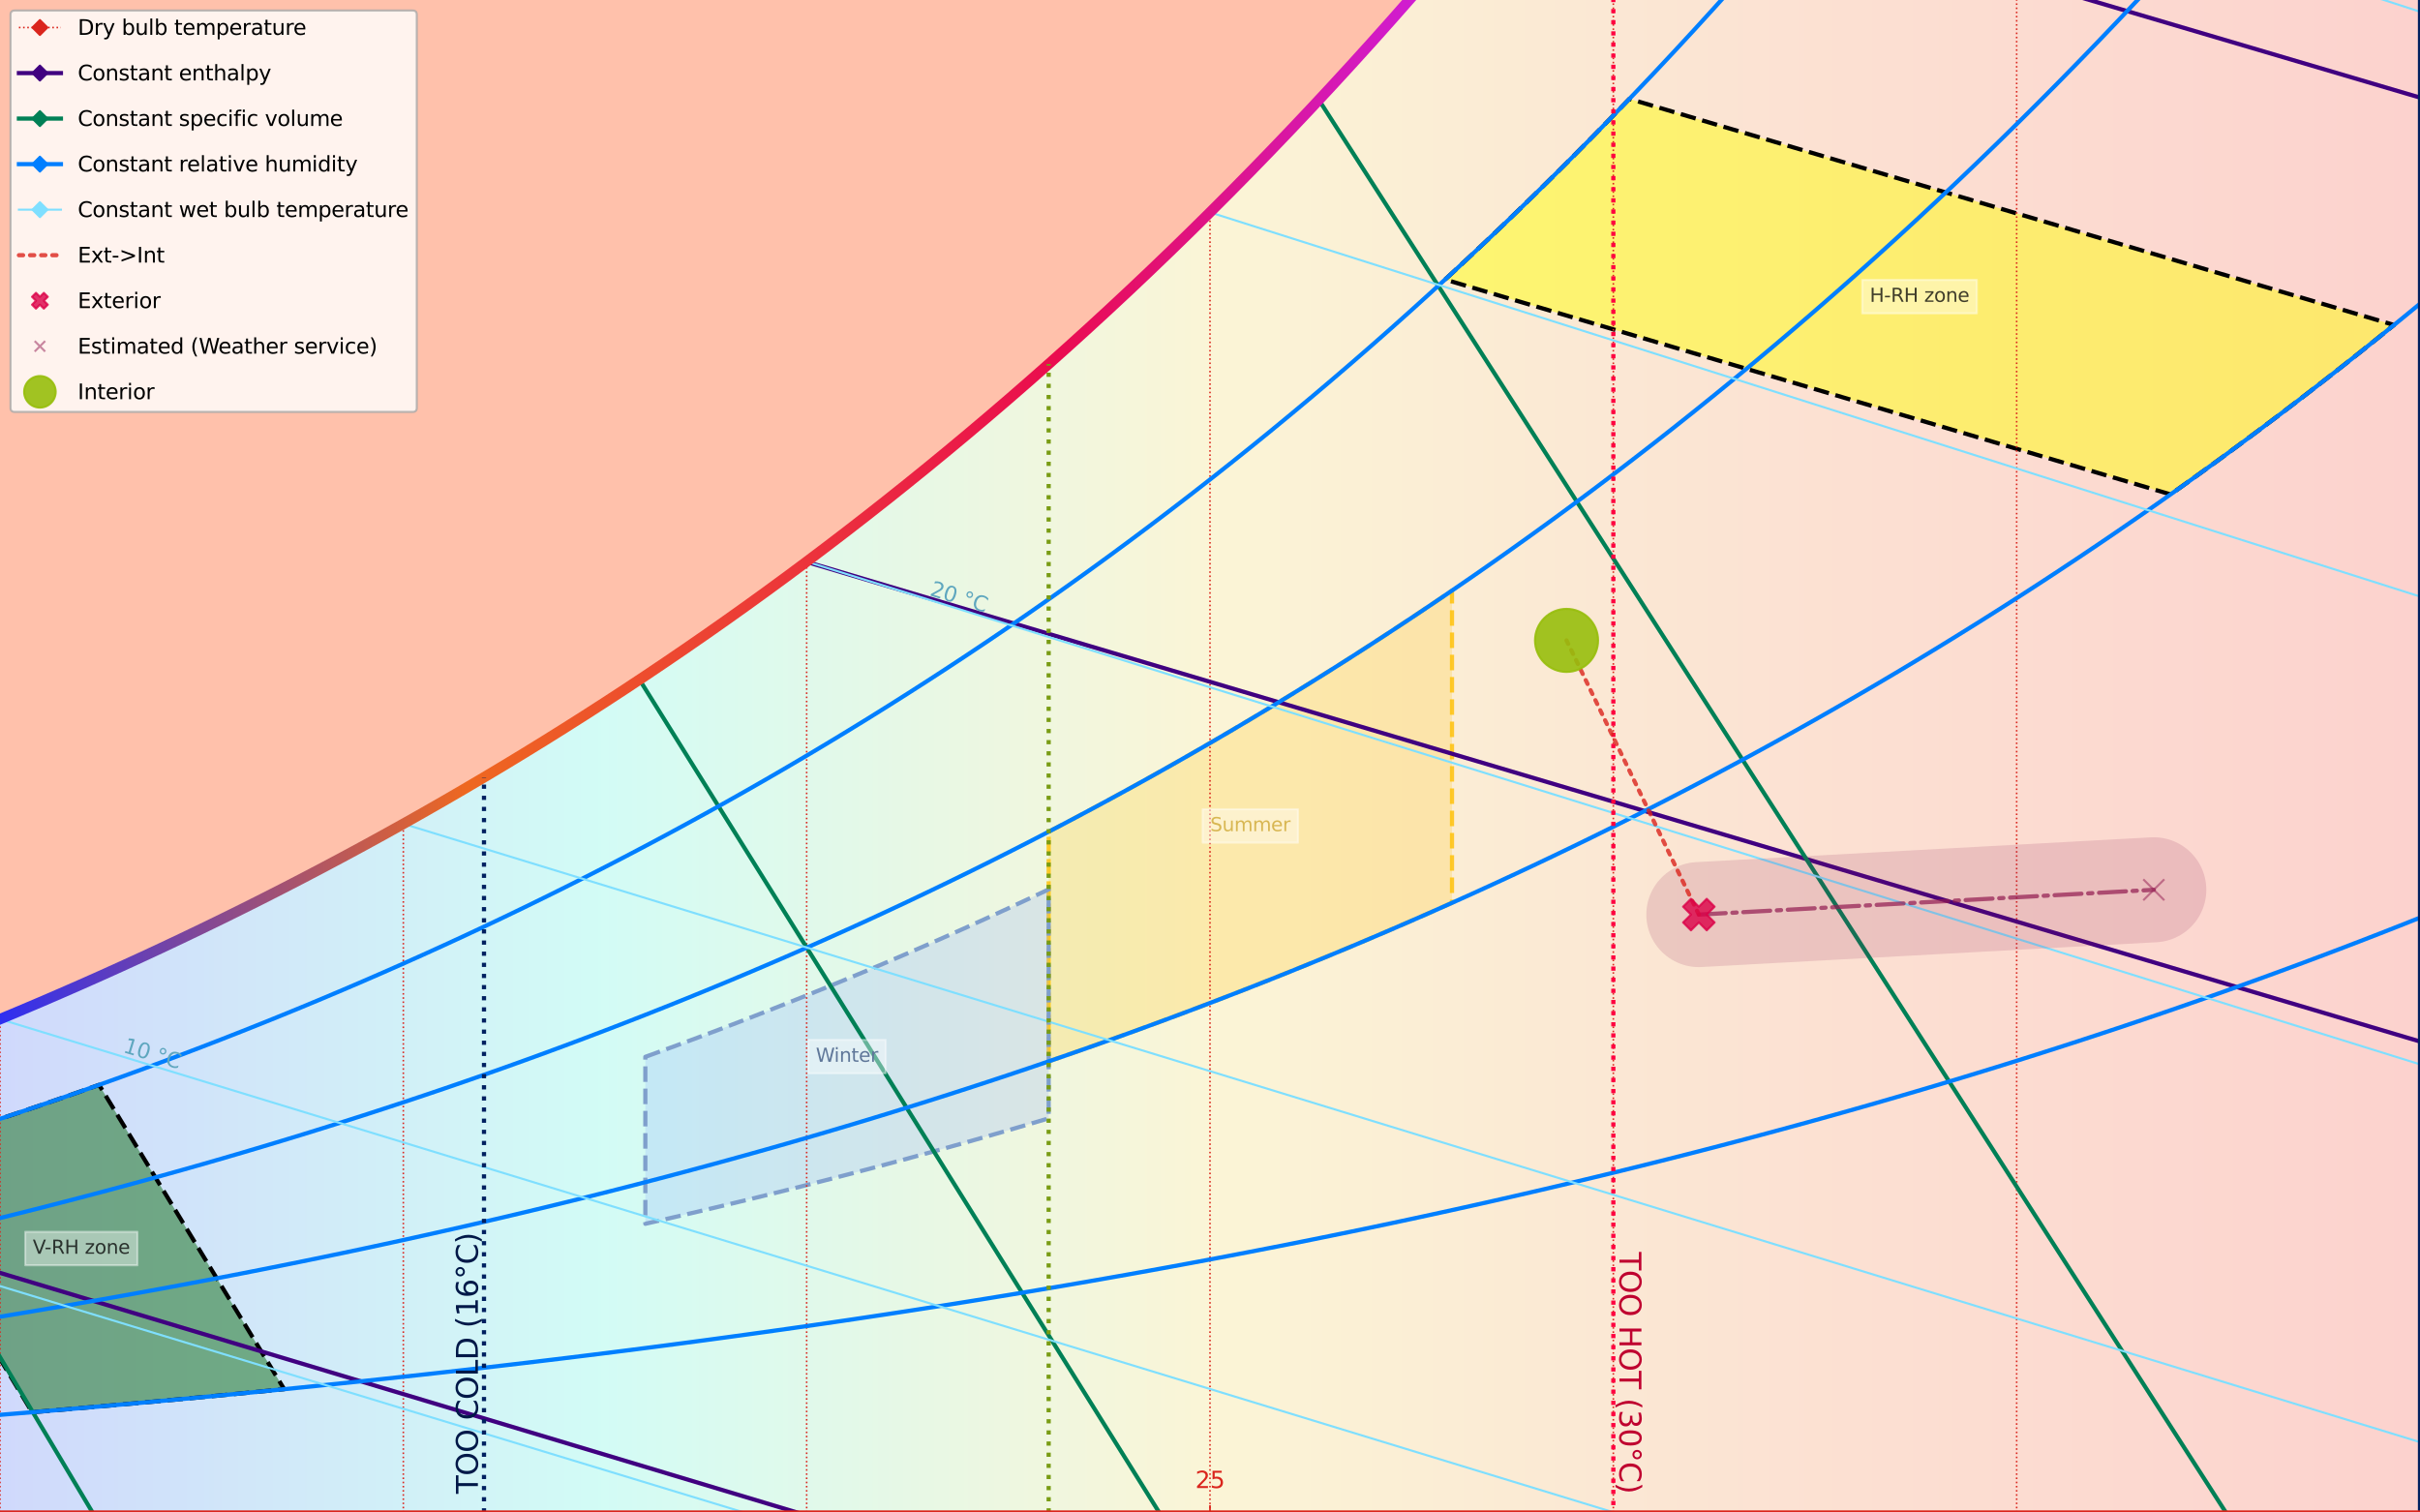 <?xml version="1.0" encoding="utf-8" standalone="no"?>
<!DOCTYPE svg PUBLIC "-//W3C//DTD SVG 1.1//EN"
  "http://www.w3.org/Graphics/SVG/1.1/DTD/svg11.dtd">
<svg xmlns:xlink="http://www.w3.org/1999/xlink" width="1152pt" height="720pt" viewBox="0 0 1152 720" xmlns="http://www.w3.org/2000/svg" version="1.1">
 <defs>
  <style type="text/css">*{stroke-linejoin: round; stroke-linecap: butt}</style>
 <linearGradient id="grad-background">
  <stop offset="0%" stop-color="#113cef" stop-opacity="0.2" />
  <stop offset="25%" stop-color="#20eecf" stop-opacity="0.2" />
  <stop offset="50%" stop-color="#eacc33" stop-opacity="0.2" />
  <stop offset="75%" stop-color="#ee6820" stop-opacity="0.2" />
  <stop offset="100%" stop-color="#ee1c09" stop-opacity="0.2" />
</linearGradient>
<linearGradient id="grad-sat">
  <stop offset="0%" stop-color="#2f2ff1"/>
  <stop offset="33%" stop-color="#EE6820"/>
  <stop offset="75%" stop-color="#ea0c4f"/>
  <stop offset="100%" stop-color="#d01cd0"/>
</linearGradient>
<style type="text/css">
g,
path {
  transition: all 250ms ease-in-out;
}

/* background gradient */
#chart_background > path {
  fill: url(#grad-background) !important;
}

/* saturation line effects */
@keyframes color_blink {
  0% {
    opacity: 0.6;
  }
  50% {
    opacity: 1;
  }
  100% {
    opacity: 0.6;
  }
}
#saturation_100 path {
  stroke: url(#grad-sat) !important;
  animation: color_blink 3s infinite ease;
}
#saturation_100:hover path {
  stroke-width: 9 !important;
}

/* animated points */
@keyframes scale_anim {
  0% {
    opacity: 0.5;
    -webkit-transform: scale(0.75);
    transform: scale(0.75);
  }
  100% {
    opacity: 1;
    -webkit-transform: scale(1.5);
    transform: scale(1.5);
  }
}
g[id^="point_"] {
  animation: scale_anim 2s infinite ease-in-out;
}

/* bolder lines on hover */
g[id^="constant_dry_temp"] > path:hover,
g[id^="absolute_humidity"] > path:hover,
g[id^="dry_bulb_temperature"] > path:hover,
g[id^="constant_enthalpy"] > path:hover,
g[id^="constant_specific_volume"] > path:hover,
g[id^="constant_wet_bulb_temperature"] > path:hover,
g[id^="constant_relative_humidity"] > path:hover {
  stroke-width: 5 !important;
}

/* obscure zones on hover */
g[id^="zone_"] > path:hover {
  fill-opacity: 0.95 !important;
  stroke-dasharray: none !important;
  stroke-width: 1 !important;
}

/* specific formatting for lines on hover */
#constant_relative_humidity_40:hover path,
#constant_relative_humidity_60:hover path {
  stroke: #2f2ff1 !important;
  stroke-width: 3;
}

/* bigger points on hover */
g[id^="point_"],
g[id^="connector_"] {
  transform: scale(1);
  -webkit-transform-origin: 50% 50%;
  transform-origin: 50% 50%;
  transform-box: fill-box;
}
g[id^="point_"]:hover {
  -webkit-transform: scale(1.5);
  -webkit-transform-origin: 50% 50%;
  transform: scale(1.5);
  transform-origin: 50% 50%;
}
g[id^="connector_"]:hover {
  -webkit-transform: scale(1.1);
  -webkit-transform-origin: 50% 50%;
  transform: scale(1.1);
  transform-origin: 50% 50%;
}
</style>
 </defs>
 <g id="figure_psychrochart">
  <g id="chart_axes">
   <g id="chart_background">
    <path d="M 0 720 
L 1152 720 
L 1152 0 
L 0 0 
z
" style="fill: #ffffff"/>
   </g>
   <g id="zone_dbt_rh_summer">
    <path d="M 499.2 395.931 
L 508.8 390.903 
L 518.4 385.807 
L 528 380.639 
L 537.6 375.401 
L 547.2 370.09 
L 556.8 364.706 
L 566.4 359.248 
L 576 353.715 
L 585.6 348.106 
L 595.2 342.421 
L 604.8 336.658 
L 614.4 330.816 
L 624 324.895 
L 633.6 318.893 
L 643.2 312.809 
L 652.8 306.643 
L 662.4 300.393 
L 672 294.059 
L 681.6 287.639 
L 691.2 281.132 
L 691.2 429.792 
L 681.6 434.06 
L 672 438.272 
L 662.4 442.43 
L 652.8 446.532 
L 643.2 450.581 
L 633.6 454.576 
L 624 458.519 
L 614.4 462.41 
L 604.8 466.249 
L 595.2 470.037 
L 585.6 473.775 
L 576 477.463 
L 566.4 481.102 
L 556.8 484.693 
L 547.2 488.236 
L 537.6 491.731 
L 528 495.179 
L 518.4 498.581 
L 508.8 501.938 
L 499.2 505.249 
z
" clip-path="url(#pc0e6066e52)" style="fill: #ffbf00; fill-opacity: 0.2; stroke-dasharray: 7.4,3.2; stroke-dashoffset: 0; stroke: #ffbf00; stroke-opacity: 0.8; stroke-width: 2; stroke-linejoin: miter"/>
   </g>
   <g id="zone_dbt_rh_winter">
    <path d="M 307.2 503.087 
L 316.8 499.609 
L 326.4 496.082 
L 336 492.505 
L 345.6 488.877 
L 355.2 485.198 
L 364.8 481.466 
L 374.4 477.682 
L 384 473.845 
L 393.6 469.953 
L 403.2 466.007 
L 412.8 462.006 
L 422.4 457.948 
L 432 453.834 
L 441.6 449.662 
L 451.2 445.432 
L 460.8 441.143 
L 470.4 436.794 
L 480 432.386 
L 489.6 427.916 
L 499.2 423.384 
L 499.2 532.374 
L 489.6 535.224 
L 480 538.035 
L 470.4 540.809 
L 460.8 543.544 
L 451.2 546.243 
L 441.6 548.906 
L 432 551.532 
L 422.4 554.122 
L 412.8 556.677 
L 403.2 559.197 
L 393.6 561.683 
L 384 564.135 
L 374.4 566.553 
L 364.8 568.937 
L 355.2 571.289 
L 345.6 573.609 
L 336 575.896 
L 326.4 578.152 
L 316.8 580.376 
L 307.2 582.569 
z
" clip-path="url(#pc0e6066e52)" style="fill: #7f9fff; fill-opacity: 0.2; stroke-dasharray: 7.4,3.2; stroke-dashoffset: 0; stroke: #7f9fcc; stroke-width: 2; stroke-linejoin: miter"/>
   </g>
   <g id="zone_volume_rh_v_rh_zone">
    <path d="M -57.859 550.883 
L -57.6 550.805 
L -48 547.888 
L -38.4 544.926 
L -28.8 541.918 
L -19.2 538.865 
L -9.6 535.764 
L 0 532.617 
L 9.6 529.421 
L 19.2 526.177 
L 28.8 522.884 
L 38.4 519.541 
L 47.174 516.439 
L 135.288 661.296 
L 134.4 661.385 
L 124.8 662.336 
L 115.2 663.274 
L 105.6 664.198 
L 96 665.108 
L 86.4 666.006 
L 76.8 666.891 
L 67.2 667.762 
L 57.6 668.621 
L 48 669.468 
L 38.4 670.302 
L 28.8 671.124 
L 19.2 671.934 
L 15.286 672.26 
z
" clip-path="url(#pc0e6066e52)" style="fill: #006400; fill-opacity: 0.467; stroke-dasharray: 7.4,3.2; stroke-dashoffset: 0; stroke: #000000; stroke-width: 2; stroke-linejoin: miter"/>
   </g>
   <g id="zone_enthalpy_rh_h_rh_zone">
    <path d="M 687.89 133.064 
L 691.2 130.024 
L 700.8 121.085 
L 710.4 112.024 
L 720 102.838 
L 729.6 93.526 
L 739.2 84.087 
L 748.8 74.518 
L 758.4 64.819 
L 768 54.988 
L 775.63 47.067 
L 1139.63 154.701 
L 1132.8 160.229 
L 1123.2 167.904 
L 1113.6 175.484 
L 1104 182.971 
L 1094.4 190.365 
L 1084.8 197.668 
L 1075.2 204.88 
L 1065.6 212.003 
L 1056 219.038 
L 1046.4 225.985 
L 1036.8 232.846 
L 1033.253 235.349 
z
" clip-path="url(#pc0e6066e52)" style="fill: #ffff00; fill-opacity: 0.467; stroke-dasharray: 7.4,3.2; stroke-dashoffset: 0; stroke: #000000; stroke-width: 2; stroke-linejoin: miter"/>
   </g>
   <g id="zone_over_saturated_0">
    <path d="M 0 485.157 
L 0 0 
L 670.822 0 
L 662.4 9.56 
L 652.8 20.307 
L 643.2 30.905 
L 633.6 41.356 
L 624 51.663 
L 614.4 61.826 
L 604.8 71.849 
L 595.2 81.732 
L 585.6 91.477 
L 576 101.087 
L 566.4 110.563 
L 556.8 119.907 
L 547.2 129.121 
L 537.6 138.206 
L 528 147.163 
L 518.4 155.996 
L 508.8 164.704 
L 499.2 173.291 
L 489.6 181.756 
L 480 190.103 
L 470.4 198.332 
L 460.8 206.446 
L 451.2 214.445 
L 441.6 222.331 
L 432 230.105 
L 422.4 237.77 
L 412.8 245.326 
L 403.2 252.774 
L 393.6 260.117 
L 384 267.356 
L 374.4 274.491 
L 364.8 281.525 
L 355.2 288.459 
L 345.6 295.293 
L 336 302.03 
L 326.4 308.67 
L 316.8 315.215 
L 307.2 321.665 
L 297.6 328.024 
L 288 334.29 
L 278.4 340.466 
L 268.8 346.553 
L 259.2 352.552 
L 249.6 358.465 
L 240 364.291 
L 230.4 370.033 
L 220.8 375.691 
L 211.2 381.268 
L 201.6 386.762 
L 192 392.177 
L 182.4 397.512 
L 172.8 402.769 
L 163.2 407.95 
L 153.6 413.054 
L 144 418.083 
L 134.4 423.038 
L 124.8 427.919 
L 115.2 432.729 
L 105.6 437.468 
L 96 442.136 
L 86.4 446.735 
L 76.8 451.266 
L 67.2 455.729 
L 57.6 460.126 
L 48 464.456 
L 38.4 468.723 
L 28.8 472.925 
L 19.2 477.064 
L 9.6 481.141 
z
" clip-path="url(#pc0e6066e52)" style="fill: #ffc1ab"/>
   </g>
   <g id="chart_x_axis">
    <g id="xtick_1">
     <g id="line2d_1">
      <defs>
       <path id="m1cceb5811c" d="M 0 0 
L 0 -3.5 
" style="stroke: #da251d; stroke-width: 0.8"/>
      </defs>
      <g>
       <use xlink:href="#m1cceb5811c" x="576" y="720" style="fill: #da251d; stroke: #da251d; stroke-width: 0.8"/>
      </g>
     </g>
     <g id="text_1">
      <!-- 25 -->
      <g style="fill: #da251d" transform="translate(569.001 708.358) scale(0.11 -0.11)">
       <defs>
        <path id="DejaVuSans-32" d="M 1228 531 
L 3431 531 
L 3431 0 
L 469 0 
L 469 531 
Q 828 903 1448 1529 
Q 2069 2156 2228 2338 
Q 2531 2678 2651 2914 
Q 2772 3150 2772 3378 
Q 2772 3750 2511 3984 
Q 2250 4219 1831 4219 
Q 1534 4219 1204 4116 
Q 875 4013 500 3803 
L 500 4441 
Q 881 4594 1212 4672 
Q 1544 4750 1819 4750 
Q 2544 4750 2975 4387 
Q 3406 4025 3406 3419 
Q 3406 3131 3298 2873 
Q 3191 2616 2906 2266 
Q 2828 2175 2409 1742 
Q 1991 1309 1228 531 
z
" transform="scale(0.016)"/>
        <path id="DejaVuSans-35" d="M 691 4666 
L 3169 4666 
L 3169 4134 
L 1269 4134 
L 1269 2991 
Q 1406 3038 1543 3061 
Q 1681 3084 1819 3084 
Q 2600 3084 3056 2656 
Q 3513 2228 3513 1497 
Q 3513 744 3044 326 
Q 2575 -91 1722 -91 
Q 1428 -91 1123 -41 
Q 819 9 494 109 
L 494 744 
Q 775 591 1075 516 
Q 1375 441 1709 441 
Q 2250 441 2565 725 
Q 2881 1009 2881 1497 
Q 2881 1984 2565 2268 
Q 2250 2553 1709 2553 
Q 1456 2553 1204 2497 
Q 953 2441 691 2322 
L 691 4666 
z
" transform="scale(0.016)"/>
       </defs>
       <use xlink:href="#DejaVuSans-32"/>
       <use xlink:href="#DejaVuSans-35" x="63.623"/>
      </g>
     </g>
    </g>
    <g id="chart_x_axis_label">
     <!-- Dry-bulb temperature ($°C$) -->
     <g style="fill: #da251d" transform="translate(488.616 734.032) scale(0.132 -0.132)">
      <defs>
       <path id="DejaVuSans-44" d="M 1259 4147 
L 1259 519 
L 2022 519 
Q 2988 519 3436 956 
Q 3884 1394 3884 2338 
Q 3884 3275 3436 3711 
Q 2988 4147 2022 4147 
L 1259 4147 
z
M 628 4666 
L 1925 4666 
Q 3281 4666 3915 4102 
Q 4550 3538 4550 2338 
Q 4550 1131 3912 565 
Q 3275 0 1925 0 
L 628 0 
L 628 4666 
z
" transform="scale(0.016)"/>
       <path id="DejaVuSans-72" d="M 2631 2963 
Q 2534 3019 2420 3045 
Q 2306 3072 2169 3072 
Q 1681 3072 1420 2755 
Q 1159 2438 1159 1844 
L 1159 0 
L 581 0 
L 581 3500 
L 1159 3500 
L 1159 2956 
Q 1341 3275 1631 3429 
Q 1922 3584 2338 3584 
Q 2397 3584 2469 3576 
Q 2541 3569 2628 3553 
L 2631 2963 
z
" transform="scale(0.016)"/>
       <path id="DejaVuSans-79" d="M 2059 -325 
Q 1816 -950 1584 -1140 
Q 1353 -1331 966 -1331 
L 506 -1331 
L 506 -850 
L 844 -850 
Q 1081 -850 1212 -737 
Q 1344 -625 1503 -206 
L 1606 56 
L 191 3500 
L 800 3500 
L 1894 763 
L 2988 3500 
L 3597 3500 
L 2059 -325 
z
" transform="scale(0.016)"/>
       <path id="DejaVuSans-2d" d="M 313 2009 
L 1997 2009 
L 1997 1497 
L 313 1497 
L 313 2009 
z
" transform="scale(0.016)"/>
       <path id="DejaVuSans-62" d="M 3116 1747 
Q 3116 2381 2855 2742 
Q 2594 3103 2138 3103 
Q 1681 3103 1420 2742 
Q 1159 2381 1159 1747 
Q 1159 1113 1420 752 
Q 1681 391 2138 391 
Q 2594 391 2855 752 
Q 3116 1113 3116 1747 
z
M 1159 2969 
Q 1341 3281 1617 3432 
Q 1894 3584 2278 3584 
Q 2916 3584 3314 3078 
Q 3713 2572 3713 1747 
Q 3713 922 3314 415 
Q 2916 -91 2278 -91 
Q 1894 -91 1617 61 
Q 1341 213 1159 525 
L 1159 0 
L 581 0 
L 581 4863 
L 1159 4863 
L 1159 2969 
z
" transform="scale(0.016)"/>
       <path id="DejaVuSans-75" d="M 544 1381 
L 544 3500 
L 1119 3500 
L 1119 1403 
Q 1119 906 1312 657 
Q 1506 409 1894 409 
Q 2359 409 2629 706 
Q 2900 1003 2900 1516 
L 2900 3500 
L 3475 3500 
L 3475 0 
L 2900 0 
L 2900 538 
Q 2691 219 2414 64 
Q 2138 -91 1772 -91 
Q 1169 -91 856 284 
Q 544 659 544 1381 
z
M 1991 3584 
L 1991 3584 
z
" transform="scale(0.016)"/>
       <path id="DejaVuSans-6c" d="M 603 4863 
L 1178 4863 
L 1178 0 
L 603 0 
L 603 4863 
z
" transform="scale(0.016)"/>
       <path id="DejaVuSans-20" transform="scale(0.016)"/>
       <path id="DejaVuSans-74" d="M 1172 4494 
L 1172 3500 
L 2356 3500 
L 2356 3053 
L 1172 3053 
L 1172 1153 
Q 1172 725 1289 603 
Q 1406 481 1766 481 
L 2356 481 
L 2356 0 
L 1766 0 
Q 1100 0 847 248 
Q 594 497 594 1153 
L 594 3053 
L 172 3053 
L 172 3500 
L 594 3500 
L 594 4494 
L 1172 4494 
z
" transform="scale(0.016)"/>
       <path id="DejaVuSans-65" d="M 3597 1894 
L 3597 1613 
L 953 1613 
Q 991 1019 1311 708 
Q 1631 397 2203 397 
Q 2534 397 2845 478 
Q 3156 559 3463 722 
L 3463 178 
Q 3153 47 2828 -22 
Q 2503 -91 2169 -91 
Q 1331 -91 842 396 
Q 353 884 353 1716 
Q 353 2575 817 3079 
Q 1281 3584 2069 3584 
Q 2775 3584 3186 3129 
Q 3597 2675 3597 1894 
z
M 3022 2063 
Q 3016 2534 2758 2815 
Q 2500 3097 2075 3097 
Q 1594 3097 1305 2825 
Q 1016 2553 972 2059 
L 3022 2063 
z
" transform="scale(0.016)"/>
       <path id="DejaVuSans-6d" d="M 3328 2828 
Q 3544 3216 3844 3400 
Q 4144 3584 4550 3584 
Q 5097 3584 5394 3201 
Q 5691 2819 5691 2113 
L 5691 0 
L 5113 0 
L 5113 2094 
Q 5113 2597 4934 2840 
Q 4756 3084 4391 3084 
Q 3944 3084 3684 2787 
Q 3425 2491 3425 1978 
L 3425 0 
L 2847 0 
L 2847 2094 
Q 2847 2600 2669 2842 
Q 2491 3084 2119 3084 
Q 1678 3084 1418 2786 
Q 1159 2488 1159 1978 
L 1159 0 
L 581 0 
L 581 3500 
L 1159 3500 
L 1159 2956 
Q 1356 3278 1631 3431 
Q 1906 3584 2284 3584 
Q 2666 3584 2933 3390 
Q 3200 3197 3328 2828 
z
" transform="scale(0.016)"/>
       <path id="DejaVuSans-70" d="M 1159 525 
L 1159 -1331 
L 581 -1331 
L 581 3500 
L 1159 3500 
L 1159 2969 
Q 1341 3281 1617 3432 
Q 1894 3584 2278 3584 
Q 2916 3584 3314 3078 
Q 3713 2572 3713 1747 
Q 3713 922 3314 415 
Q 2916 -91 2278 -91 
Q 1894 -91 1617 61 
Q 1341 213 1159 525 
z
M 3116 1747 
Q 3116 2381 2855 2742 
Q 2594 3103 2138 3103 
Q 1681 3103 1420 2742 
Q 1159 2381 1159 1747 
Q 1159 1113 1420 752 
Q 1681 391 2138 391 
Q 2594 391 2855 752 
Q 3116 1113 3116 1747 
z
" transform="scale(0.016)"/>
       <path id="DejaVuSans-61" d="M 2194 1759 
Q 1497 1759 1228 1600 
Q 959 1441 959 1056 
Q 959 750 1161 570 
Q 1363 391 1709 391 
Q 2188 391 2477 730 
Q 2766 1069 2766 1631 
L 2766 1759 
L 2194 1759 
z
M 3341 1997 
L 3341 0 
L 2766 0 
L 2766 531 
Q 2569 213 2275 61 
Q 1981 -91 1556 -91 
Q 1019 -91 701 211 
Q 384 513 384 1019 
Q 384 1609 779 1909 
Q 1175 2209 1959 2209 
L 2766 2209 
L 2766 2266 
Q 2766 2663 2505 2880 
Q 2244 3097 1772 3097 
Q 1472 3097 1187 3025 
Q 903 2953 641 2809 
L 641 3341 
Q 956 3463 1253 3523 
Q 1550 3584 1831 3584 
Q 2591 3584 2966 3190 
Q 3341 2797 3341 1997 
z
" transform="scale(0.016)"/>
       <path id="DejaVuSans-28" d="M 1984 4856 
Q 1566 4138 1362 3434 
Q 1159 2731 1159 2009 
Q 1159 1288 1364 580 
Q 1569 -128 1984 -844 
L 1484 -844 
Q 1016 -109 783 600 
Q 550 1309 550 2009 
Q 550 2706 781 3412 
Q 1013 4119 1484 4856 
L 1984 4856 
z
" transform="scale(0.016)"/>
       <path id="DejaVuSans-b0" d="M 1600 4347 
Q 1350 4347 1178 4173 
Q 1006 4000 1006 3750 
Q 1006 3503 1178 3333 
Q 1350 3163 1600 3163 
Q 1850 3163 2022 3333 
Q 2194 3503 2194 3750 
Q 2194 3997 2020 4172 
Q 1847 4347 1600 4347 
z
M 1600 4750 
Q 1800 4750 1984 4673 
Q 2169 4597 2303 4453 
Q 2447 4313 2519 4134 
Q 2591 3956 2591 3750 
Q 2591 3338 2302 3052 
Q 2013 2766 1594 2766 
Q 1172 2766 890 3047 
Q 609 3328 609 3750 
Q 609 4169 896 4459 
Q 1184 4750 1600 4750 
z
" transform="scale(0.016)"/>
       <path id="DejaVuSans-Oblique-43" d="M 4447 4306 
L 4319 3641 
Q 4019 3944 3683 4091 
Q 3347 4238 2956 4238 
Q 2422 4238 2017 3981 
Q 1613 3725 1319 3200 
Q 1131 2863 1032 2486 
Q 934 2109 934 1728 
Q 934 1091 1264 756 
Q 1594 422 2222 422 
Q 2656 422 3056 561 
Q 3456 700 3834 978 
L 3688 231 
Q 3316 72 2936 -9 
Q 2556 -91 2175 -91 
Q 1278 -91 773 396 
Q 269 884 269 1753 
Q 269 2309 461 2846 
Q 653 3384 1013 3828 
Q 1394 4300 1883 4525 
Q 2372 4750 3022 4750 
Q 3422 4750 3780 4639 
Q 4138 4528 4447 4306 
z
" transform="scale(0.016)"/>
       <path id="DejaVuSans-29" d="M 513 4856 
L 1013 4856 
Q 1481 4119 1714 3412 
Q 1947 2706 1947 2009 
Q 1947 1309 1714 600 
Q 1481 -109 1013 -844 
L 513 -844 
Q 928 -128 1133 580 
Q 1338 1288 1338 2009 
Q 1338 2731 1133 3434 
Q 928 4138 513 4856 
z
" transform="scale(0.016)"/>
      </defs>
      <use xlink:href="#DejaVuSans-44" transform="translate(0 0.016)"/>
      <use xlink:href="#DejaVuSans-72" transform="translate(77.002 0.016)"/>
      <use xlink:href="#DejaVuSans-79" transform="translate(118.115 0.016)"/>
      <use xlink:href="#DejaVuSans-2d" transform="translate(177.295 0.016)"/>
      <use xlink:href="#DejaVuSans-62" transform="translate(213.379 0.016)"/>
      <use xlink:href="#DejaVuSans-75" transform="translate(276.855 0.016)"/>
      <use xlink:href="#DejaVuSans-6c" transform="translate(340.234 0.016)"/>
      <use xlink:href="#DejaVuSans-62" transform="translate(368.018 0.016)"/>
      <use xlink:href="#DejaVuSans-20" transform="translate(431.494 0.016)"/>
      <use xlink:href="#DejaVuSans-74" transform="translate(463.281 0.016)"/>
      <use xlink:href="#DejaVuSans-65" transform="translate(502.49 0.016)"/>
      <use xlink:href="#DejaVuSans-6d" transform="translate(564.014 0.016)"/>
      <use xlink:href="#DejaVuSans-70" transform="translate(661.426 0.016)"/>
      <use xlink:href="#DejaVuSans-65" transform="translate(724.902 0.016)"/>
      <use xlink:href="#DejaVuSans-72" transform="translate(786.426 0.016)"/>
      <use xlink:href="#DejaVuSans-61" transform="translate(827.539 0.016)"/>
      <use xlink:href="#DejaVuSans-74" transform="translate(888.818 0.016)"/>
      <use xlink:href="#DejaVuSans-75" transform="translate(928.027 0.016)"/>
      <use xlink:href="#DejaVuSans-72" transform="translate(991.406 0.016)"/>
      <use xlink:href="#DejaVuSans-65" transform="translate(1032.52 0.016)"/>
      <use xlink:href="#DejaVuSans-20" transform="translate(1094.043 0.016)"/>
      <use xlink:href="#DejaVuSans-28" transform="translate(1125.83 0.016)"/>
      <use xlink:href="#DejaVuSans-b0" transform="translate(1164.844 0.016)"/>
      <use xlink:href="#DejaVuSans-Oblique-43" transform="translate(1214.844 0.016)"/>
      <use xlink:href="#DejaVuSans-29" transform="translate(1284.668 0.016)"/>
     </g>
    </g>
   </g>
   <g id="chart_y_axis">
    <g id="chart_y_axis_label">
     <!-- Humidity ratio ($g_w / kg_{da}$) -->
     <g style="fill: #002060" transform="translate(1165.12 431.7) rotate(-90) scale(0.12 -0.12)">
      <defs>
       <path id="DejaVuSans-48" d="M 628 4666 
L 1259 4666 
L 1259 2753 
L 3553 2753 
L 3553 4666 
L 4184 4666 
L 4184 0 
L 3553 0 
L 3553 2222 
L 1259 2222 
L 1259 0 
L 628 0 
L 628 4666 
z
" transform="scale(0.016)"/>
       <path id="DejaVuSans-69" d="M 603 3500 
L 1178 3500 
L 1178 0 
L 603 0 
L 603 3500 
z
M 603 4863 
L 1178 4863 
L 1178 4134 
L 603 4134 
L 603 4863 
z
" transform="scale(0.016)"/>
       <path id="DejaVuSans-64" d="M 2906 2969 
L 2906 4863 
L 3481 4863 
L 3481 0 
L 2906 0 
L 2906 525 
Q 2725 213 2448 61 
Q 2172 -91 1784 -91 
Q 1150 -91 751 415 
Q 353 922 353 1747 
Q 353 2572 751 3078 
Q 1150 3584 1784 3584 
Q 2172 3584 2448 3432 
Q 2725 3281 2906 2969 
z
M 947 1747 
Q 947 1113 1208 752 
Q 1469 391 1925 391 
Q 2381 391 2643 752 
Q 2906 1113 2906 1747 
Q 2906 2381 2643 2742 
Q 2381 3103 1925 3103 
Q 1469 3103 1208 2742 
Q 947 2381 947 1747 
z
" transform="scale(0.016)"/>
       <path id="DejaVuSans-6f" d="M 1959 3097 
Q 1497 3097 1228 2736 
Q 959 2375 959 1747 
Q 959 1119 1226 758 
Q 1494 397 1959 397 
Q 2419 397 2687 759 
Q 2956 1122 2956 1747 
Q 2956 2369 2687 2733 
Q 2419 3097 1959 3097 
z
M 1959 3584 
Q 2709 3584 3137 3096 
Q 3566 2609 3566 1747 
Q 3566 888 3137 398 
Q 2709 -91 1959 -91 
Q 1206 -91 779 398 
Q 353 888 353 1747 
Q 353 2609 779 3096 
Q 1206 3584 1959 3584 
z
" transform="scale(0.016)"/>
       <path id="DejaVuSans-Oblique-67" d="M 3816 3500 
L 3219 434 
Q 3047 -456 2561 -893 
Q 2075 -1331 1253 -1331 
Q 950 -1331 690 -1286 
Q 431 -1241 206 -1147 
L 313 -588 
Q 525 -725 762 -790 
Q 1000 -856 1269 -856 
Q 1816 -856 2167 -557 
Q 2519 -259 2631 300 
L 2681 563 
Q 2441 288 2122 144 
Q 1803 0 1434 0 
Q 903 0 598 351 
Q 294 703 294 1319 
Q 294 1803 478 2267 
Q 663 2731 997 3091 
Q 1219 3328 1514 3456 
Q 1809 3584 2131 3584 
Q 2484 3584 2746 3420 
Q 3009 3256 3138 2956 
L 3238 3500 
L 3816 3500 
z
M 2950 2216 
Q 2950 2641 2750 2872 
Q 2550 3103 2181 3103 
Q 1953 3103 1747 3012 
Q 1541 2922 1394 2759 
Q 1156 2491 1023 2127 
Q 891 1763 891 1375 
Q 891 944 1092 712 
Q 1294 481 1672 481 
Q 2219 481 2584 976 
Q 2950 1472 2950 2216 
z
" transform="scale(0.016)"/>
       <path id="DejaVuSans-Oblique-77" d="M 544 3500 
L 1113 3500 
L 1259 684 
L 2566 3500 
L 3231 3500 
L 3425 684 
L 4666 3500 
L 5241 3500 
L 3641 0 
L 2969 0 
L 2797 2900 
L 1459 0 
L 781 0 
L 544 3500 
z
" transform="scale(0.016)"/>
       <path id="DejaVuSans-2f" d="M 1625 4666 
L 2156 4666 
L 531 -594 
L 0 -594 
L 1625 4666 
z
" transform="scale(0.016)"/>
       <path id="DejaVuSans-Oblique-6b" d="M 1172 4863 
L 1747 4863 
L 1197 2028 
L 3169 3500 
L 3916 3500 
L 1716 1825 
L 3322 0 
L 2625 0 
L 1131 1709 
L 800 0 
L 225 0 
L 1172 4863 
z
" transform="scale(0.016)"/>
       <path id="DejaVuSans-Oblique-64" d="M 2675 525 
Q 2444 222 2128 65 
Q 1813 -91 1428 -91 
Q 903 -91 598 267 
Q 294 625 294 1247 
Q 294 1766 478 2236 
Q 663 2706 1013 3078 
Q 1244 3325 1534 3454 
Q 1825 3584 2144 3584 
Q 2481 3584 2739 3421 
Q 2997 3259 3138 2956 
L 3513 4863 
L 4091 4863 
L 3144 0 
L 2566 0 
L 2675 525 
z
M 891 1350 
Q 891 897 1095 644 
Q 1300 391 1663 391 
Q 1931 391 2161 520 
Q 2391 650 2566 903 
Q 2750 1166 2856 1509 
Q 2963 1853 2963 2188 
Q 2963 2622 2758 2865 
Q 2553 3109 2194 3109 
Q 1922 3109 1687 2981 
Q 1453 2853 1288 2613 
Q 1106 2353 998 2009 
Q 891 1666 891 1350 
z
" transform="scale(0.016)"/>
       <path id="DejaVuSans-Oblique-61" d="M 3438 1997 
L 3047 0 
L 2472 0 
L 2578 531 
Q 2325 219 2001 64 
Q 1678 -91 1281 -91 
Q 834 -91 548 182 
Q 263 456 263 884 
Q 263 1497 752 1853 
Q 1241 2209 2100 2209 
L 2900 2209 
L 2931 2363 
Q 2938 2388 2941 2417 
Q 2944 2447 2944 2509 
Q 2944 2788 2717 2942 
Q 2491 3097 2081 3097 
Q 1800 3097 1504 3025 
Q 1209 2953 897 2809 
L 997 3341 
Q 1322 3463 1633 3523 
Q 1944 3584 2234 3584 
Q 2853 3584 3176 3315 
Q 3500 3047 3500 2534 
Q 3500 2431 3484 2292 
Q 3469 2153 3438 1997 
z
M 2816 1759 
L 2241 1759 
Q 1534 1759 1195 1570 
Q 856 1381 856 984 
Q 856 709 1029 553 
Q 1203 397 1509 397 
Q 1978 397 2328 733 
Q 2678 1069 2791 1631 
L 2816 1759 
z
" transform="scale(0.016)"/>
      </defs>
      <use xlink:href="#DejaVuSans-48" transform="translate(0 0.016)"/>
      <use xlink:href="#DejaVuSans-75" transform="translate(75.195 0.016)"/>
      <use xlink:href="#DejaVuSans-6d" transform="translate(138.574 0.016)"/>
      <use xlink:href="#DejaVuSans-69" transform="translate(235.986 0.016)"/>
      <use xlink:href="#DejaVuSans-64" transform="translate(263.77 0.016)"/>
      <use xlink:href="#DejaVuSans-69" transform="translate(327.246 0.016)"/>
      <use xlink:href="#DejaVuSans-74" transform="translate(355.029 0.016)"/>
      <use xlink:href="#DejaVuSans-79" transform="translate(394.238 0.016)"/>
      <use xlink:href="#DejaVuSans-20" transform="translate(453.418 0.016)"/>
      <use xlink:href="#DejaVuSans-72" transform="translate(485.205 0.016)"/>
      <use xlink:href="#DejaVuSans-61" transform="translate(526.318 0.016)"/>
      <use xlink:href="#DejaVuSans-74" transform="translate(587.598 0.016)"/>
      <use xlink:href="#DejaVuSans-69" transform="translate(626.807 0.016)"/>
      <use xlink:href="#DejaVuSans-6f" transform="translate(654.59 0.016)"/>
      <use xlink:href="#DejaVuSans-20" transform="translate(715.771 0.016)"/>
      <use xlink:href="#DejaVuSans-28" transform="translate(747.559 0.016)"/>
      <use xlink:href="#DejaVuSans-Oblique-67" transform="translate(786.572 0.016)"/>
      <use xlink:href="#DejaVuSans-Oblique-77" transform="translate(850.049 -16.391) scale(0.7)"/>
      <use xlink:href="#DejaVuSans-2f" transform="translate(910.034 0.016)"/>
      <use xlink:href="#DejaVuSans-Oblique-6b" transform="translate(943.726 0.016)"/>
      <use xlink:href="#DejaVuSans-Oblique-67" transform="translate(1001.636 0.016)"/>
      <use xlink:href="#DejaVuSans-Oblique-64" transform="translate(1065.112 -16.391) scale(0.7)"/>
      <use xlink:href="#DejaVuSans-Oblique-61" transform="translate(1109.546 -16.391) scale(0.7)"/>
      <use xlink:href="#DejaVuSans-29" transform="translate(1155.176 0.016)"/>
     </g>
    </g>
   </g>
   <g id="dry_bulb_temperature_10">
    <path d="M 0 720 
L 0 485.157 
" clip-path="url(#pc0e6066e52)" style="fill: none; stroke-dasharray: 0.75,1.238; stroke-dashoffset: 0; stroke: #da251d; stroke-width: 0.75"/>
   </g>
   <g id="dry_bulb_temperature_15">
    <path d="M 192 720 
L 192 392.177 
" clip-path="url(#pc0e6066e52)" style="fill: none; stroke-dasharray: 0.75,1.238; stroke-dashoffset: 0; stroke: #da251d; stroke-width: 0.75"/>
   </g>
   <g id="dry_bulb_temperature_20">
    <path d="M 384 720 
L 384 267.356 
" clip-path="url(#pc0e6066e52)" style="fill: none; stroke-dasharray: 0.75,1.238; stroke-dashoffset: 0; stroke: #da251d; stroke-width: 0.75"/>
   </g>
   <g id="dry_bulb_temperature_25">
    <path d="M 576 720 
L 576 101.087 
" clip-path="url(#pc0e6066e52)" style="fill: none; stroke-dasharray: 0.75,1.238; stroke-dashoffset: 0; stroke: #da251d; stroke-width: 0.75"/>
   </g>
   <g id="dry_bulb_temperature_30">
    <path d="M 768 720 
L 768 -1 
" clip-path="url(#pc0e6066e52)" style="fill: none; stroke-dasharray: 0.75,1.238; stroke-dashoffset: 0; stroke: #da251d; stroke-width: 0.75"/>
   </g>
   <g id="dry_bulb_temperature_35">
    <path d="M 960 720 
L 960 -1 
" clip-path="url(#pc0e6066e52)" style="fill: none; stroke-dasharray: 0.75,1.238; stroke-dashoffset: 0; stroke: #da251d; stroke-width: 0.75"/>
   </g>
   <g id="label_legend_dry_bulb_temperature">
    <path clip-path="url(#pc0e6066e52)" style="fill: none; stroke-dasharray: 0.75,1.238; stroke-dashoffset: 0; stroke: #da251d; stroke-width: 0.75"/>
    <defs>
     <path id="m96863f8e12" d="M -0 7.071 
L 7.071 0 
L 0 -7.071 
L -7.071 -0 
z
" style="stroke: #da251d; stroke-linejoin: miter"/>
    </defs>
    <g clip-path="url(#pc0e6066e52)"/>
   </g>
   <g id="constant_enthalpy_20">
    <path d="M -1 605.626 
L 379.41 720 
" clip-path="url(#pc0e6066e52)" style="fill: none; stroke: #400080; stroke-width: 2; stroke-linecap: square"/>
   </g>
   <g id="constant_enthalpy_60">
    <path d="M 383.866 267.456 
L 1153 496.089 
" clip-path="url(#pc0e6066e52)" style="fill: none; stroke: #400080; stroke-width: 2; stroke-linecap: square"/>
   </g>
   <g id="constant_enthalpy_100">
    <path d="M 991.284 -1 
L 1153 46.751 
" clip-path="url(#pc0e6066e52)" style="fill: none; stroke: #400080; stroke-width: 2; stroke-linecap: square"/>
   </g>
   <g id="label_legend_constant_enthalpy">
    <path clip-path="url(#pc0e6066e52)" style="fill: none; stroke: #400080; stroke-width: 2; stroke-linecap: square"/>
    <defs>
     <path id="mca71176ed7" d="M -0 7.071 
L 7.071 0 
L 0 -7.071 
L -7.071 -0 
z
" style="stroke: #400080; stroke-linejoin: miter"/>
    </defs>
    <g clip-path="url(#pc0e6066e52)"/>
   </g>
   <g id="constant_specific_volume_0_86">
    <path d="M -1 644.344 
L 44.055 720 
" clip-path="url(#pc0e6066e52)" style="fill: none; stroke: #008056; stroke-width: 2; stroke-linecap: square"/>
   </g>
   <g id="constant_specific_volume_0_9">
    <path d="M 304.411 323.522 
L 551.823 720 
" clip-path="url(#pc0e6066e52)" style="fill: none; stroke: #008056; stroke-width: 2; stroke-linecap: square"/>
   </g>
   <g id="constant_specific_volume_0_94">
    <path d="M 627.831 47.567 
L 1059.591 720 
" clip-path="url(#pc0e6066e52)" style="fill: none; stroke: #008056; stroke-width: 2; stroke-linecap: square"/>
   </g>
   <g id="label_legend_constant_specific_volume">
    <path clip-path="url(#pc0e6066e52)" style="fill: none; stroke: #008056; stroke-width: 2; stroke-linecap: square"/>
    <defs>
     <path id="m3c54779707" d="M -0 7.071 
L 7.071 0 
L 0 -7.071 
L -7.071 -0 
z
" style="stroke: #008056; stroke-linejoin: miter"/>
    </defs>
    <g clip-path="url(#pc0e6066e52)"/>
   </g>
   <g id="constant_relative_humidity_20">
    <path d="M 0 673.519 
L 9.6 672.732 
L 19.2 671.934 
L 28.8 671.124 
L 38.4 670.302 
L 48 669.468 
L 57.6 668.621 
L 67.2 667.762 
L 76.8 666.891 
L 86.4 666.006 
L 96 665.108 
L 105.6 664.198 
L 115.2 663.274 
L 124.8 662.336 
L 134.4 661.385 
L 144 660.42 
L 153.6 659.441 
L 163.2 658.448 
L 172.8 657.44 
L 182.4 656.418 
L 192 655.381 
L 201.6 654.33 
L 211.2 653.263 
L 220.8 652.181 
L 230.4 651.084 
L 240 649.971 
L 249.6 648.842 
L 259.2 647.697 
L 268.8 646.536 
L 278.4 645.359 
L 288 644.164 
L 297.6 642.954 
L 307.2 641.726 
L 316.8 640.481 
L 326.4 639.218 
L 336 637.938 
L 345.6 636.64 
L 355.2 635.324 
L 364.8 633.989 
L 374.4 632.637 
L 384 631.265 
L 393.6 629.875 
L 403.2 628.465 
L 412.8 627.036 
L 422.4 625.587 
L 432 624.119 
L 441.6 622.63 
L 451.2 621.122 
L 460.8 619.592 
L 470.4 618.042 
L 480 616.471 
L 489.6 614.878 
L 499.2 613.264 
L 508.8 611.629 
L 518.4 609.971 
L 528 608.291 
L 537.6 606.588 
L 547.2 604.863 
L 556.8 603.114 
L 566.4 601.342 
L 576 599.547 
L 585.6 597.728 
L 595.2 595.884 
L 604.8 594.017 
L 614.4 592.124 
L 624 590.207 
L 633.6 588.264 
L 643.2 586.296 
L 652.8 584.302 
L 662.4 582.282 
L 672 580.235 
L 681.6 578.162 
L 691.2 576.062 
L 700.8 573.934 
L 710.4 571.779 
L 720 569.596 
L 729.6 567.385 
L 739.2 565.145 
L 748.8 562.876 
L 758.4 560.578 
L 768 558.251 
L 777.6 555.894 
L 787.2 553.506 
L 796.8 551.088 
L 806.4 548.64 
L 816 546.16 
L 825.6 543.648 
L 835.2 541.105 
L 844.8 538.53 
L 854.4 535.922 
L 864 533.281 
L 873.6 530.607 
L 883.2 527.899 
L 892.8 525.157 
L 902.4 522.381 
L 912 519.57 
L 921.6 516.724 
L 931.2 513.842 
L 940.8 510.925 
L 950.4 507.971 
L 960 504.981 
L 969.6 501.953 
L 979.2 498.889 
L 988.8 495.786 
L 998.4 492.645 
L 1008 489.466 
L 1017.6 486.247 
L 1027.2 482.989 
L 1036.8 479.691 
L 1046.4 476.353 
L 1056 472.973 
L 1065.6 469.553 
L 1075.2 466.091 
L 1084.8 462.587 
L 1094.4 459.041 
L 1104 455.451 
L 1113.6 451.818 
L 1123.2 448.142 
L 1132.8 444.421 
L 1142.4 440.655 
L 1152 436.844 
" clip-path="url(#pc0e6066e52)" style="fill: none; stroke: #007fff; stroke-width: 2; stroke-linecap: square"/>
   </g>
   <g id="constant_relative_humidity_40">
    <path d="M 0 626.796 
L 9.6 625.215 
L 19.2 623.61 
L 28.8 621.981 
L 38.4 620.328 
L 48 618.65 
L 57.6 616.947 
L 67.2 615.219 
L 76.8 613.465 
L 86.4 611.685 
L 96 609.879 
L 105.6 608.047 
L 115.2 606.187 
L 124.8 604.3 
L 134.4 602.385 
L 144 600.442 
L 153.6 598.471 
L 163.2 596.471 
L 172.8 594.442 
L 182.4 592.383 
L 192 590.295 
L 201.6 588.176 
L 211.2 586.027 
L 220.8 583.847 
L 230.4 581.635 
L 240 579.392 
L 249.6 577.116 
L 259.2 574.808 
L 268.8 572.467 
L 278.4 570.092 
L 288 567.684 
L 297.6 565.241 
L 307.2 562.764 
L 316.8 560.252 
L 326.4 557.704 
L 336 555.12 
L 345.6 552.5 
L 355.2 549.843 
L 364.8 547.149 
L 374.4 544.417 
L 384 541.647 
L 393.6 538.838 
L 403.2 535.99 
L 412.8 533.102 
L 422.4 530.174 
L 432 527.206 
L 441.6 524.196 
L 451.2 521.145 
L 460.8 518.052 
L 470.4 514.917 
L 480 511.738 
L 489.6 508.516 
L 499.2 505.249 
L 508.8 501.938 
L 518.4 498.581 
L 528 495.179 
L 537.6 491.731 
L 547.2 488.236 
L 556.8 484.693 
L 566.4 481.102 
L 576 477.463 
L 585.6 473.775 
L 595.2 470.037 
L 604.8 466.249 
L 614.4 462.41 
L 624 458.519 
L 633.6 454.576 
L 643.2 450.581 
L 652.8 446.532 
L 662.4 442.43 
L 672 438.272 
L 681.6 434.06 
L 691.2 429.792 
L 700.8 425.467 
L 710.4 421.085 
L 720 416.645 
L 729.6 412.146 
L 739.2 407.589 
L 748.8 402.971 
L 758.4 398.293 
L 768 393.554 
L 777.6 388.752 
L 787.2 383.888 
L 796.8 378.961 
L 806.4 373.969 
L 816 368.912 
L 825.6 363.79 
L 835.2 358.601 
L 844.8 353.345 
L 854.4 348.02 
L 864 342.628 
L 873.6 337.165 
L 883.2 331.632 
L 892.8 326.028 
L 902.4 320.352 
L 912 314.603 
L 921.6 308.781 
L 931.2 302.884 
L 940.8 296.911 
L 950.4 290.862 
L 960 284.737 
L 969.6 278.533 
L 979.2 272.25 
L 988.8 265.888 
L 998.4 259.445 
L 1008 252.92 
L 1017.6 246.312 
L 1027.2 239.621 
L 1036.8 232.846 
L 1046.4 225.985 
L 1056 219.038 
L 1065.6 212.003 
L 1075.2 204.88 
L 1084.8 197.668 
L 1094.4 190.365 
L 1104 182.971 
L 1113.6 175.484 
L 1123.2 167.904 
L 1132.8 160.229 
L 1142.4 152.458 
L 1152 144.591 
" clip-path="url(#pc0e6066e52)" style="fill: none; stroke: #007fff; stroke-width: 2; stroke-linecap: square"/>
   </g>
   <g id="constant_relative_humidity_60">
    <path d="M 0 579.829 
L 9.6 577.445 
L 19.2 575.025 
L 28.8 572.568 
L 38.4 570.075 
L 48 567.544 
L 57.6 564.975 
L 67.2 562.368 
L 76.8 559.721 
L 86.4 557.035 
L 96 554.31 
L 105.6 551.543 
L 115.2 548.736 
L 124.8 545.887 
L 134.4 542.996 
L 144 540.063 
L 153.6 537.086 
L 163.2 534.065 
L 172.8 531.001 
L 182.4 527.891 
L 192 524.736 
L 201.6 521.534 
L 211.2 518.286 
L 220.8 514.991 
L 230.4 511.648 
L 240 508.257 
L 249.6 504.816 
L 259.2 501.326 
L 268.8 497.785 
L 278.4 494.194 
L 288 490.55 
L 297.6 486.855 
L 307.2 483.107 
L 316.8 479.304 
L 326.4 475.448 
L 336 471.537 
L 345.6 467.57 
L 355.2 463.547 
L 364.8 459.466 
L 374.4 455.328 
L 384 451.131 
L 393.6 446.875 
L 403.2 442.559 
L 412.8 438.183 
L 422.4 433.744 
L 432 429.244 
L 441.6 424.68 
L 451.2 420.053 
L 460.8 415.361 
L 470.4 410.604 
L 480 405.78 
L 489.6 400.889 
L 499.2 395.931 
L 508.8 390.903 
L 518.4 385.807 
L 528 380.639 
L 537.6 375.401 
L 547.2 370.09 
L 556.8 364.706 
L 566.4 359.248 
L 576 353.715 
L 585.6 348.106 
L 595.2 342.421 
L 604.8 336.658 
L 614.4 330.816 
L 624 324.895 
L 633.6 318.893 
L 643.2 312.809 
L 652.8 306.643 
L 662.4 300.393 
L 672 294.059 
L 681.6 287.639 
L 691.2 281.132 
L 700.8 274.538 
L 710.4 267.854 
L 720 261.081 
L 729.6 254.217 
L 739.2 247.261 
L 748.8 240.211 
L 758.4 233.067 
L 768 225.828 
L 777.6 218.491 
L 787.2 211.057 
L 796.8 203.524 
L 806.4 195.891 
L 816 188.156 
L 825.6 180.318 
L 835.2 172.377 
L 844.8 164.33 
L 854.4 156.176 
L 864 147.915 
L 873.6 139.545 
L 883.2 131.064 
L 892.8 122.471 
L 902.4 113.765 
L 912 104.945 
L 921.6 96.008 
L 931.2 86.955 
L 940.8 77.782 
L 950.4 68.489 
L 960 59.075 
L 969.6 49.537 
L 979.2 39.875 
L 988.8 30.086 
L 998.4 20.17 
L 1008 10.124 
L 1017.6 -0.053 
L 1018.482 -1 
" clip-path="url(#pc0e6066e52)" style="fill: none; stroke: #007fff; stroke-width: 2; stroke-linecap: square"/>
   </g>
   <g id="constant_relative_humidity_80">
    <path d="M 0 532.617 
L 9.6 529.421 
L 19.2 526.177 
L 28.8 522.884 
L 38.4 519.541 
L 48 516.147 
L 57.6 512.702 
L 67.2 509.205 
L 76.8 505.656 
L 86.4 502.053 
L 96 498.396 
L 105.6 494.685 
L 115.2 490.918 
L 124.8 487.095 
L 134.4 483.215 
L 144 479.278 
L 153.6 475.282 
L 163.2 471.226 
L 172.8 467.111 
L 182.4 462.935 
L 192 458.698 
L 201.6 454.398 
L 211.2 450.035 
L 220.8 445.608 
L 230.4 441.116 
L 240 436.559 
L 249.6 431.935 
L 259.2 427.243 
L 268.8 422.483 
L 278.4 417.654 
L 288 412.755 
L 297.6 407.785 
L 307.2 402.743 
L 316.8 397.629 
L 326.4 392.44 
L 336 387.177 
L 345.6 381.838 
L 355.2 376.422 
L 364.8 370.929 
L 374.4 365.357 
L 384 359.706 
L 393.6 353.973 
L 403.2 348.159 
L 412.8 342.263 
L 422.4 336.282 
L 432 330.216 
L 441.6 324.065 
L 451.2 317.826 
L 460.8 311.499 
L 470.4 305.083 
L 480 298.576 
L 489.6 291.977 
L 499.2 285.286 
L 508.8 278.501 
L 518.4 271.62 
L 528 264.643 
L 537.6 257.569 
L 547.2 250.395 
L 556.8 243.121 
L 566.4 235.746 
L 576 228.268 
L 585.6 220.686 
L 595.2 212.999 
L 604.8 205.205 
L 614.4 197.302 
L 624 189.291 
L 633.6 181.168 
L 643.2 172.933 
L 652.8 164.585 
L 662.4 156.121 
L 672 147.541 
L 681.6 138.842 
L 691.2 130.024 
L 700.8 121.085 
L 710.4 112.024 
L 720 102.838 
L 729.6 93.526 
L 739.2 84.087 
L 748.8 74.518 
L 758.4 64.819 
L 768 54.988 
L 777.6 45.022 
L 787.2 34.921 
L 796.8 24.683 
L 806.4 14.305 
L 816 3.786 
L 820.309 -1 
" clip-path="url(#pc0e6066e52)" style="fill: none; stroke: #007fff; stroke-width: 2; stroke-linecap: square"/>
   </g>
   <g id="label_legend_constant_relative_humidity">
    <path clip-path="url(#pc0e6066e52)" style="fill: none; stroke: #007fff; stroke-width: 2; stroke-linecap: square"/>
    <defs>
     <path id="m3ad1b69498" d="M -0 7.071 
L 7.071 0 
L 0 -7.071 
L -7.071 -0 
z
" style="stroke: #007fff; stroke-linejoin: miter"/>
    </defs>
    <g clip-path="url(#pc0e6066e52)"/>
   </g>
   <g id="constant_wet_bulb_temperature_5">
    <path d="M -1 611.903 
L 354.192 720 
" clip-path="url(#pc0e6066e52)" style="fill: none; stroke: #7fdfff; stroke-linecap: square"/>
   </g>
   <g id="constant_wet_bulb_temperature_10">
    <path d="M 0 485.157 
L 768.315 720 
" clip-path="url(#pc0e6066e52)" style="fill: none; stroke: #7fdfff; stroke-linecap: square"/>
   </g>
   <g id="constant_wet_bulb_temperature_15">
    <path d="M 192 392.177 
L 1152 686.518 
" clip-path="url(#pc0e6066e52)" style="fill: none; stroke: #7fdfff; stroke-linecap: square"/>
   </g>
   <g id="constant_wet_bulb_temperature_20">
    <path d="M 384 267.356 
L 1152 506.67 
" clip-path="url(#pc0e6066e52)" style="fill: none; stroke: #7fdfff; stroke-linecap: square"/>
   </g>
   <g id="constant_wet_bulb_temperature_25">
    <path d="M 576 101.087 
L 1152 283.971 
" clip-path="url(#pc0e6066e52)" style="fill: none; stroke: #7fdfff; stroke-linecap: square"/>
   </g>
   <g id="constant_wet_bulb_temperature_30">
    <path d="M 1131.719 -1 
L 1152 5.582 
" clip-path="url(#pc0e6066e52)" style="fill: none; stroke: #7fdfff; stroke-linecap: square"/>
   </g>
   <g id="label_legend_constant_wet_bulb_temperature">
    <path clip-path="url(#pc0e6066e52)" style="fill: none; stroke: #7fdfff; stroke-linecap: square"/>
    <defs>
     <path id="med92be201a" d="M -0 7.071 
L 7.071 0 
L 0 -7.071 
L -7.071 -0 
z
" style="stroke: #7fdfff; stroke-linejoin: miter"/>
    </defs>
    <g clip-path="url(#pc0e6066e52)"/>
   </g>
   <g id="saturation_100">
    <path d="M 0 485.157 
L 9.6 481.141 
L 19.2 477.064 
L 28.8 472.925 
L 38.4 468.723 
L 48 464.456 
L 57.6 460.126 
L 67.2 455.729 
L 76.8 451.266 
L 86.4 446.735 
L 96 442.136 
L 105.6 437.468 
L 115.2 432.729 
L 124.8 427.919 
L 134.4 423.038 
L 144 418.083 
L 153.6 413.054 
L 163.2 407.95 
L 172.8 402.769 
L 182.4 397.512 
L 192 392.177 
L 201.6 386.762 
L 211.2 381.268 
L 220.8 375.691 
L 230.4 370.033 
L 240 364.291 
L 249.6 358.465 
L 259.2 352.552 
L 268.8 346.553 
L 278.4 340.466 
L 288 334.29 
L 297.6 328.024 
L 307.2 321.665 
L 316.8 315.215 
L 326.4 308.67 
L 336 302.03 
L 345.6 295.293 
L 355.2 288.459 
L 364.8 281.525 
L 374.4 274.491 
L 384 267.356 
L 393.6 260.117 
L 403.2 252.774 
L 412.8 245.326 
L 422.4 237.77 
L 432 230.105 
L 441.6 222.331 
L 451.2 214.445 
L 460.8 206.446 
L 470.4 198.332 
L 480 190.103 
L 489.6 181.756 
L 499.2 173.291 
L 508.8 164.704 
L 518.4 155.996 
L 528 147.163 
L 537.6 138.206 
L 547.2 129.121 
L 556.8 119.907 
L 566.4 110.563 
L 576 101.087 
L 585.6 91.477 
L 595.2 81.732 
L 604.8 71.849 
L 614.4 61.826 
L 624 51.663 
L 633.6 41.356 
L 643.2 30.905 
L 652.8 20.307 
L 662.4 9.56 
L 671.703 -1 
" clip-path="url(#pc0e6066e52)" style="fill: none; stroke: #da251d; stroke-width: 5; stroke-linecap: square"/>
   </g>
   <g id="constant_dbt_16">
    <path d="M 230.4 720 
L 230.4 370.033 
" clip-path="url(#pc0e6066e52)" style="fill: none; stroke-dasharray: 2,3.3; stroke-dashoffset: 0; stroke: #002060; stroke-width: 2"/>
   </g>
   <g id="constant_dbt_23">
    <path d="M 499.2 720 
L 499.2 173.291 
" clip-path="url(#pc0e6066e52)" style="fill: none; stroke-dasharray: 2,3.3; stroke-dashoffset: 0; stroke: #799c13; stroke-width: 2"/>
   </g>
   <g id="constant_dbt_30">
    <path d="M 768 -1 
L 768 720 
" clip-path="url(#pc0e6066e52)" style="fill: none; stroke-dasharray: 2,3.3; stroke-dashoffset: 0; stroke: #ff003f; stroke-width: 2"/>
   </g>
   <g id="connector_exterior_exterior_estimated">
    <path d="M 808.704 435.375 
L 1025.28 423.577 
" clip-path="url(#pc0e6066e52)" style="fill: none; stroke-dasharray: 12.8,3.2,2,3.2; stroke-dashoffset: 0; stroke: #921b51; stroke-opacity: 0.7; stroke-width: 2; stroke-linecap: round"/>
   </g>
   <g id="connector_exterior_exterior_estimated_outline_mark">
    <path d="M 808.704 435.375 
L 1025.28 423.577 
" clip-path="url(#pc0e6066e52)" style="fill: none; stroke: #921b51; stroke-opacity: 0.15; stroke-width: 50; stroke-linecap: round"/>
   </g>
   <g id="connector_ext_int">
    <path d="M 808.704 435.375 
L 745.728 304.854 
" clip-path="url(#pc0e6066e52)" style="fill: none; stroke-dasharray: 2,3.3; stroke-dashoffset: 0; stroke: #da251d; stroke-opacity: 0.8; stroke-width: 2; stroke-linecap: round"/>
   </g>
   <g id="point_exterior">
    <path d="M 808.704 435.375 
" clip-path="url(#pc0e6066e52)" style="fill: none"/>
    <defs>
     <path id="m9eb41c64e2" d="M -3.75 7.5 
L 0 3.75 
L 3.75 7.5 
L 7.5 3.75 
L 3.75 0 
L 7.5 -3.75 
L 3.75 -7.5 
L 0 -3.75 
L -3.75 -7.5 
L -7.5 -3.75 
L -3.75 0 
L -7.5 3.75 
z
" style="stroke: #da0147; stroke-opacity: 0.8; stroke-linejoin: miter"/>
    </defs>
    <g clip-path="url(#pc0e6066e52)">
     <use xlink:href="#m9eb41c64e2" x="808.704" y="435.375" style="fill: #da0147; fill-opacity: 0.8; stroke: #da0147; stroke-opacity: 0.8; stroke-linejoin: miter"/>
    </g>
   </g>
   <g id="point_estimated_weather_service">
    <path d="M 1025.28 423.577 
" clip-path="url(#pc0e6066e52)" style="fill: none"/>
    <defs>
     <path id="mebb1f06587" d="M -5 5 
L 5 -5 
M -5 -5 
L 5 5 
" style="stroke: #921b51; stroke-opacity: 0.5"/>
    </defs>
    <g clip-path="url(#pc0e6066e52)">
     <use xlink:href="#mebb1f06587" x="1025.28" y="423.577" style="fill: #921b51; fill-opacity: 0.5; stroke: #921b51; stroke-opacity: 0.5"/>
    </g>
   </g>
   <g id="point_interior">
    <path d="M 745.728 304.854 
" clip-path="url(#pc0e6066e52)" style="fill: none"/>
    <defs>
     <path id="m939c23b6c8" d="M 0 15 
C 3.978 15 7.794 13.42 10.607 10.607 
C 13.42 7.794 15 3.978 15 0 
C 15 -3.978 13.42 -7.794 10.607 -10.607 
C 7.794 -13.42 3.978 -15 0 -15 
C -3.978 -15 -7.794 -13.42 -10.607 -10.607 
C -13.42 -7.794 -15 -3.978 -15 0 
C -15 3.978 -13.42 7.794 -10.607 10.607 
C -7.794 13.42 -3.978 15 0 15 
z
" style="stroke: #97be0d; stroke-opacity: 0.9"/>
    </defs>
    <g clip-path="url(#pc0e6066e52)">
     <use xlink:href="#m939c23b6c8" x="745.728" y="304.854" style="fill: #97be0d; fill-opacity: 0.9; stroke: #97be0d; stroke-opacity: 0.9"/>
    </g>
   </g>
   <g id="chart_y_axis_right_line">
    <path d="M 1152 720 
L 1152 0 
" style="fill: none; stroke: #002060; stroke-width: 2; stroke-linejoin: miter; stroke-linecap: square"/>
   </g>
   <g id="chart_x_axis_bottom_line">
    <path d="M 0 720 
L 1152 720 
" style="fill: none; stroke: #da251d; stroke-width: 2; stroke-linejoin: miter; stroke-linecap: square"/>
   </g>
   <g id="label_constant_wet_bulb_temperature_10">
    <!-- 10 °C -->
    <g style="fill: #5fa7bf" transform="translate(58.208 500.774) rotate(-343.004) scale(0.1 -0.1)">
     <defs>
      <path id="DejaVuSans-31" d="M 794 531 
L 1825 531 
L 1825 4091 
L 703 3866 
L 703 4441 
L 1819 4666 
L 2450 4666 
L 2450 531 
L 3481 531 
L 3481 0 
L 794 0 
L 794 531 
z
" transform="scale(0.016)"/>
      <path id="DejaVuSans-30" d="M 2034 4250 
Q 1547 4250 1301 3770 
Q 1056 3291 1056 2328 
Q 1056 1369 1301 889 
Q 1547 409 2034 409 
Q 2525 409 2770 889 
Q 3016 1369 3016 2328 
Q 3016 3291 2770 3770 
Q 2525 4250 2034 4250 
z
M 2034 4750 
Q 2819 4750 3233 4129 
Q 3647 3509 3647 2328 
Q 3647 1150 3233 529 
Q 2819 -91 2034 -91 
Q 1250 -91 836 529 
Q 422 1150 422 2328 
Q 422 3509 836 4129 
Q 1250 4750 2034 4750 
z
" transform="scale(0.016)"/>
      <path id="DejaVuSans-43" d="M 4122 4306 
L 4122 3641 
Q 3803 3938 3442 4084 
Q 3081 4231 2675 4231 
Q 1875 4231 1450 3742 
Q 1025 3253 1025 2328 
Q 1025 1406 1450 917 
Q 1875 428 2675 428 
Q 3081 428 3442 575 
Q 3803 722 4122 1019 
L 4122 359 
Q 3791 134 3420 21 
Q 3050 -91 2638 -91 
Q 1578 -91 968 557 
Q 359 1206 359 2328 
Q 359 3453 968 4101 
Q 1578 4750 2638 4750 
Q 3056 4750 3426 4639 
Q 3797 4528 4122 4306 
z
" transform="scale(0.016)"/>
     </defs>
     <use xlink:href="#DejaVuSans-31"/>
     <use xlink:href="#DejaVuSans-30" x="63.623"/>
     <use xlink:href="#DejaVuSans-20" x="127.246"/>
     <use xlink:href="#DejaVuSans-b0" x="159.033"/>
     <use xlink:href="#DejaVuSans-43" x="209.033"/>
    </g>
   </g>
   <g id="label_constant_wet_bulb_temperature_20">
    <!-- 20 °C -->
    <g style="fill: #5fa7bf" transform="translate(442.219 283.319) rotate(-342.693) scale(0.1 -0.1)">
     <use xlink:href="#DejaVuSans-32"/>
     <use xlink:href="#DejaVuSans-30" x="63.623"/>
     <use xlink:href="#DejaVuSans-20" x="127.246"/>
     <use xlink:href="#DejaVuSans-b0" x="159.033"/>
     <use xlink:href="#DejaVuSans-43" x="209.033"/>
    </g>
   </g>
   <g id="label_zone_dbt_rh_summer">
    <g id="patch_1">
     <path d="M 572.506 401.146 
L 617.894 401.146 
L 617.894 385.235 
L 572.506 385.235 
z
" style="fill: #ffffff; fill-opacity: 0.4; stroke: #ffffff; stroke-opacity: 0.4; stroke-linejoin: miter"/>
    </g>
    <!-- Summer -->
    <g style="fill: #bf8f00; opacity: 0.6" transform="translate(576.106 395.674) scale(0.09 -0.09)">
     <defs>
      <path id="DejaVuSans-53" d="M 3425 4513 
L 3425 3897 
Q 3066 4069 2747 4153 
Q 2428 4238 2131 4238 
Q 1616 4238 1336 4038 
Q 1056 3838 1056 3469 
Q 1056 3159 1242 3001 
Q 1428 2844 1947 2747 
L 2328 2669 
Q 3034 2534 3370 2195 
Q 3706 1856 3706 1288 
Q 3706 609 3251 259 
Q 2797 -91 1919 -91 
Q 1588 -91 1214 -16 
Q 841 59 441 206 
L 441 856 
Q 825 641 1194 531 
Q 1563 422 1919 422 
Q 2459 422 2753 634 
Q 3047 847 3047 1241 
Q 3047 1584 2836 1778 
Q 2625 1972 2144 2069 
L 1759 2144 
Q 1053 2284 737 2584 
Q 422 2884 422 3419 
Q 422 4038 858 4394 
Q 1294 4750 2059 4750 
Q 2388 4750 2728 4690 
Q 3069 4631 3425 4513 
z
" transform="scale(0.016)"/>
     </defs>
     <use xlink:href="#DejaVuSans-53"/>
     <use xlink:href="#DejaVuSans-75" x="63.477"/>
     <use xlink:href="#DejaVuSans-6d" x="126.855"/>
     <use xlink:href="#DejaVuSans-6d" x="224.268"/>
     <use xlink:href="#DejaVuSans-65" x="321.68"/>
     <use xlink:href="#DejaVuSans-72" x="383.203"/>
    </g>
   </g>
   <g id="label_zone_dbt_rh_winter">
    <g id="patch_2">
     <path d="M 384.767 510.932 
L 421.633 510.932 
L 421.633 495.021 
L 384.767 495.021 
z
" style="fill: #ffffff; fill-opacity: 0.4; stroke: #ffffff; stroke-opacity: 0.4; stroke-linejoin: miter"/>
    </g>
    <!-- Winter -->
    <g style="fill: #5f7799" transform="translate(388.367 505.46) scale(0.09 -0.09)">
     <defs>
      <path id="DejaVuSans-57" d="M 213 4666 
L 850 4666 
L 1831 722 
L 2809 4666 
L 3519 4666 
L 4500 722 
L 5478 4666 
L 6119 4666 
L 4947 0 
L 4153 0 
L 3169 4050 
L 2175 0 
L 1381 0 
L 213 4666 
z
" transform="scale(0.016)"/>
      <path id="DejaVuSans-6e" d="M 3513 2113 
L 3513 0 
L 2938 0 
L 2938 2094 
Q 2938 2591 2744 2837 
Q 2550 3084 2163 3084 
Q 1697 3084 1428 2787 
Q 1159 2491 1159 1978 
L 1159 0 
L 581 0 
L 581 3500 
L 1159 3500 
L 1159 2956 
Q 1366 3272 1645 3428 
Q 1925 3584 2291 3584 
Q 2894 3584 3203 3211 
Q 3513 2838 3513 2113 
z
" transform="scale(0.016)"/>
     </defs>
     <use xlink:href="#DejaVuSans-57"/>
     <use xlink:href="#DejaVuSans-69" x="96.627"/>
     <use xlink:href="#DejaVuSans-6e" x="124.41"/>
     <use xlink:href="#DejaVuSans-74" x="187.789"/>
     <use xlink:href="#DejaVuSans-65" x="226.998"/>
     <use xlink:href="#DejaVuSans-72" x="288.521"/>
    </g>
   </g>
   <g id="label_zone_volume_rh_v_rh_zone">
    <g id="patch_3">
     <path d="M 12 602.304 
L 65.429 602.304 
L 65.429 586.394 
L 12 586.394 
z
" style="fill: #ffffff; fill-opacity: 0.4; stroke: #ffffff; stroke-opacity: 0.4; stroke-linejoin: miter"/>
    </g>
    <!-- V-RH zone -->
    <g style="opacity: 0.75" transform="translate(15.6 596.833) scale(0.09 -0.09)">
     <defs>
      <path id="DejaVuSans-56" d="M 1831 0 
L 50 4666 
L 709 4666 
L 2188 738 
L 3669 4666 
L 4325 4666 
L 2547 0 
L 1831 0 
z
" transform="scale(0.016)"/>
      <path id="DejaVuSans-52" d="M 2841 2188 
Q 3044 2119 3236 1894 
Q 3428 1669 3622 1275 
L 4263 0 
L 3584 0 
L 2988 1197 
Q 2756 1666 2539 1819 
Q 2322 1972 1947 1972 
L 1259 1972 
L 1259 0 
L 628 0 
L 628 4666 
L 2053 4666 
Q 2853 4666 3247 4331 
Q 3641 3997 3641 3322 
Q 3641 2881 3436 2590 
Q 3231 2300 2841 2188 
z
M 1259 4147 
L 1259 2491 
L 2053 2491 
Q 2509 2491 2742 2702 
Q 2975 2913 2975 3322 
Q 2975 3731 2742 3939 
Q 2509 4147 2053 4147 
L 1259 4147 
z
" transform="scale(0.016)"/>
      <path id="DejaVuSans-7a" d="M 353 3500 
L 3084 3500 
L 3084 2975 
L 922 459 
L 3084 459 
L 3084 0 
L 275 0 
L 275 525 
L 2438 3041 
L 353 3041 
L 353 3500 
z
" transform="scale(0.016)"/>
     </defs>
     <use xlink:href="#DejaVuSans-56"/>
     <use xlink:href="#DejaVuSans-2d" x="62.533"/>
     <use xlink:href="#DejaVuSans-52" x="98.617"/>
     <use xlink:href="#DejaVuSans-48" x="168.1"/>
     <use xlink:href="#DejaVuSans-20" x="243.295"/>
     <use xlink:href="#DejaVuSans-7a" x="275.082"/>
     <use xlink:href="#DejaVuSans-6f" x="327.572"/>
     <use xlink:href="#DejaVuSans-6e" x="388.754"/>
     <use xlink:href="#DejaVuSans-65" x="452.133"/>
    </g>
   </g>
   <g id="label_zone_enthalpy_rh_h_rh_zone">
    <g id="patch_4">
     <path d="M 886.475 149.163 
L 941.045 149.163 
L 941.045 133.253 
L 886.475 133.253 
z
" style="fill: #ffffff; fill-opacity: 0.4; stroke: #ffffff; stroke-opacity: 0.4; stroke-linejoin: miter"/>
    </g>
    <!-- H-RH zone -->
    <g style="opacity: 0.75" transform="translate(890.075 143.692) scale(0.09 -0.09)">
     <use xlink:href="#DejaVuSans-48"/>
     <use xlink:href="#DejaVuSans-2d" x="75.195"/>
     <use xlink:href="#DejaVuSans-52" x="111.279"/>
     <use xlink:href="#DejaVuSans-48" x="180.762"/>
     <use xlink:href="#DejaVuSans-20" x="255.957"/>
     <use xlink:href="#DejaVuSans-7a" x="287.744"/>
     <use xlink:href="#DejaVuSans-6f" x="340.234"/>
     <use xlink:href="#DejaVuSans-6e" x="401.416"/>
     <use xlink:href="#DejaVuSans-65" x="464.795"/>
    </g>
   </g>
   <g id="label_vline_constant_dbt_too_cold_16degc">
    <!--   TOO COLD (16°C) -->
    <g style="fill: #001848" transform="translate(227.488 720) rotate(-90) scale(0.14 -0.14)">
     <defs>
      <path id="DejaVuSans-54" d="M -19 4666 
L 3928 4666 
L 3928 4134 
L 2272 4134 
L 2272 0 
L 1638 0 
L 1638 4134 
L -19 4134 
L -19 4666 
z
" transform="scale(0.016)"/>
      <path id="DejaVuSans-4f" d="M 2522 4238 
Q 1834 4238 1429 3725 
Q 1025 3213 1025 2328 
Q 1025 1447 1429 934 
Q 1834 422 2522 422 
Q 3209 422 3611 934 
Q 4013 1447 4013 2328 
Q 4013 3213 3611 3725 
Q 3209 4238 2522 4238 
z
M 2522 4750 
Q 3503 4750 4090 4092 
Q 4678 3434 4678 2328 
Q 4678 1225 4090 567 
Q 3503 -91 2522 -91 
Q 1538 -91 948 565 
Q 359 1222 359 2328 
Q 359 3434 948 4092 
Q 1538 4750 2522 4750 
z
" transform="scale(0.016)"/>
      <path id="DejaVuSans-4c" d="M 628 4666 
L 1259 4666 
L 1259 531 
L 3531 531 
L 3531 0 
L 628 0 
L 628 4666 
z
" transform="scale(0.016)"/>
      <path id="DejaVuSans-36" d="M 2113 2584 
Q 1688 2584 1439 2293 
Q 1191 2003 1191 1497 
Q 1191 994 1439 701 
Q 1688 409 2113 409 
Q 2538 409 2786 701 
Q 3034 994 3034 1497 
Q 3034 2003 2786 2293 
Q 2538 2584 2113 2584 
z
M 3366 4563 
L 3366 3988 
Q 3128 4100 2886 4159 
Q 2644 4219 2406 4219 
Q 1781 4219 1451 3797 
Q 1122 3375 1075 2522 
Q 1259 2794 1537 2939 
Q 1816 3084 2150 3084 
Q 2853 3084 3261 2657 
Q 3669 2231 3669 1497 
Q 3669 778 3244 343 
Q 2819 -91 2113 -91 
Q 1303 -91 875 529 
Q 447 1150 447 2328 
Q 447 3434 972 4092 
Q 1497 4750 2381 4750 
Q 2619 4750 2861 4703 
Q 3103 4656 3366 4563 
z
" transform="scale(0.016)"/>
     </defs>
     <use xlink:href="#DejaVuSans-20"/>
     <use xlink:href="#DejaVuSans-20" x="31.787"/>
     <use xlink:href="#DejaVuSans-54" x="63.574"/>
     <use xlink:href="#DejaVuSans-4f" x="124.658"/>
     <use xlink:href="#DejaVuSans-4f" x="203.369"/>
     <use xlink:href="#DejaVuSans-20" x="282.08"/>
     <use xlink:href="#DejaVuSans-43" x="313.867"/>
     <use xlink:href="#DejaVuSans-4f" x="383.691"/>
     <use xlink:href="#DejaVuSans-4c" x="462.402"/>
     <use xlink:href="#DejaVuSans-44" x="518.115"/>
     <use xlink:href="#DejaVuSans-20" x="595.117"/>
     <use xlink:href="#DejaVuSans-28" x="626.904"/>
     <use xlink:href="#DejaVuSans-31" x="665.918"/>
     <use xlink:href="#DejaVuSans-36" x="729.541"/>
     <use xlink:href="#DejaVuSans-b0" x="793.164"/>
     <use xlink:href="#DejaVuSans-43" x="843.164"/>
     <use xlink:href="#DejaVuSans-29" x="912.988"/>
    </g>
   </g>
   <g id="label_vline_constant_dbt_too_hot_30degc">
    <!-- TOO HOT (30°C)   -->
    <g style="fill: #bf002f" transform="translate(770.912 595.995) rotate(-270) scale(0.14 -0.14)">
     <defs>
      <path id="DejaVuSans-33" d="M 2597 2516 
Q 3050 2419 3304 2112 
Q 3559 1806 3559 1356 
Q 3559 666 3084 287 
Q 2609 -91 1734 -91 
Q 1441 -91 1130 -33 
Q 819 25 488 141 
L 488 750 
Q 750 597 1062 519 
Q 1375 441 1716 441 
Q 2309 441 2620 675 
Q 2931 909 2931 1356 
Q 2931 1769 2642 2001 
Q 2353 2234 1838 2234 
L 1294 2234 
L 1294 2753 
L 1863 2753 
Q 2328 2753 2575 2939 
Q 2822 3125 2822 3475 
Q 2822 3834 2567 4026 
Q 2313 4219 1838 4219 
Q 1578 4219 1281 4162 
Q 984 4106 628 3988 
L 628 4550 
Q 988 4650 1302 4700 
Q 1616 4750 1894 4750 
Q 2613 4750 3031 4423 
Q 3450 4097 3450 3541 
Q 3450 3153 3228 2886 
Q 3006 2619 2597 2516 
z
" transform="scale(0.016)"/>
     </defs>
     <use xlink:href="#DejaVuSans-54"/>
     <use xlink:href="#DejaVuSans-4f" x="61.084"/>
     <use xlink:href="#DejaVuSans-4f" x="139.795"/>
     <use xlink:href="#DejaVuSans-20" x="218.506"/>
     <use xlink:href="#DejaVuSans-48" x="250.293"/>
     <use xlink:href="#DejaVuSans-4f" x="325.488"/>
     <use xlink:href="#DejaVuSans-54" x="404.199"/>
     <use xlink:href="#DejaVuSans-20" x="465.283"/>
     <use xlink:href="#DejaVuSans-28" x="497.07"/>
     <use xlink:href="#DejaVuSans-33" x="536.084"/>
     <use xlink:href="#DejaVuSans-30" x="599.707"/>
     <use xlink:href="#DejaVuSans-b0" x="663.33"/>
     <use xlink:href="#DejaVuSans-43" x="713.33"/>
     <use xlink:href="#DejaVuSans-29" x="783.154"/>
     <use xlink:href="#DejaVuSans-20" x="822.168"/>
     <use xlink:href="#DejaVuSans-20" x="853.955"/>
    </g>
   </g>
   <g id="chart_legend">
    <g id="chart_legend_background">
     <path d="M 7 196.103 
L 196.405 196.103 
Q 198.405 196.103 198.405 194.103 
L 198.405 7 
Q 198.405 5 196.405 5 
L 7 5 
Q 5 5 5 7 
L 5 194.103 
Q 5 196.103 7 196.103 
z
" style="fill: #ffffff; opacity: 0.8; stroke: #a9a9a9; stroke-linejoin: miter"/>
    </g>
    <g id="line2d_2">
     <path d="M 9 13.098 
L 19 13.098 
L 29 13.098 
" style="fill: none; stroke-dasharray: 0.75,1.238; stroke-dashoffset: 0; stroke: #da251d; stroke-width: 0.75"/>
     <defs>
      <path id="m24e1a32515" d="M -0 3.536 
L 3.536 0 
L 0 -3.536 
L -3.536 -0 
z
" style="stroke: #da251d; stroke-linejoin: miter"/>
     </defs>
     <g>
      <use xlink:href="#m24e1a32515" x="19" y="13.098" style="fill: #da251d; stroke: #da251d; stroke-linejoin: miter"/>
     </g>
    </g>
    <g id="text_2">
     <!-- Dry bulb temperature -->
     <g transform="translate(37 16.598) scale(0.1 -0.1)">
      <use xlink:href="#DejaVuSans-44"/>
      <use xlink:href="#DejaVuSans-72" x="77.002"/>
      <use xlink:href="#DejaVuSans-79" x="118.115"/>
      <use xlink:href="#DejaVuSans-20" x="177.295"/>
      <use xlink:href="#DejaVuSans-62" x="209.082"/>
      <use xlink:href="#DejaVuSans-75" x="272.559"/>
      <use xlink:href="#DejaVuSans-6c" x="335.938"/>
      <use xlink:href="#DejaVuSans-62" x="363.721"/>
      <use xlink:href="#DejaVuSans-20" x="427.197"/>
      <use xlink:href="#DejaVuSans-74" x="458.984"/>
      <use xlink:href="#DejaVuSans-65" x="498.193"/>
      <use xlink:href="#DejaVuSans-6d" x="559.717"/>
      <use xlink:href="#DejaVuSans-70" x="657.129"/>
      <use xlink:href="#DejaVuSans-65" x="720.605"/>
      <use xlink:href="#DejaVuSans-72" x="782.129"/>
      <use xlink:href="#DejaVuSans-61" x="823.242"/>
      <use xlink:href="#DejaVuSans-74" x="884.521"/>
      <use xlink:href="#DejaVuSans-75" x="923.73"/>
      <use xlink:href="#DejaVuSans-72" x="987.109"/>
      <use xlink:href="#DejaVuSans-65" x="1025.973"/>
     </g>
    </g>
    <g id="line2d_3">
     <path d="M 9 34.777 
L 19 34.777 
L 29 34.777 
" style="fill: none; stroke: #400080; stroke-width: 2; stroke-linecap: square"/>
     <defs>
      <path id="m6fec345d51" d="M -0 3.536 
L 3.536 0 
L 0 -3.536 
L -3.536 -0 
z
" style="stroke: #400080; stroke-linejoin: miter"/>
     </defs>
     <g>
      <use xlink:href="#m6fec345d51" x="19" y="34.777" style="fill: #400080; stroke: #400080; stroke-linejoin: miter"/>
     </g>
    </g>
    <g id="text_3">
     <!-- Constant enthalpy -->
     <g transform="translate(37 38.277) scale(0.1 -0.1)">
      <defs>
       <path id="DejaVuSans-73" d="M 2834 3397 
L 2834 2853 
Q 2591 2978 2328 3040 
Q 2066 3103 1784 3103 
Q 1356 3103 1142 2972 
Q 928 2841 928 2578 
Q 928 2378 1081 2264 
Q 1234 2150 1697 2047 
L 1894 2003 
Q 2506 1872 2764 1633 
Q 3022 1394 3022 966 
Q 3022 478 2636 193 
Q 2250 -91 1575 -91 
Q 1294 -91 989 -36 
Q 684 19 347 128 
L 347 722 
Q 666 556 975 473 
Q 1284 391 1588 391 
Q 1994 391 2212 530 
Q 2431 669 2431 922 
Q 2431 1156 2273 1281 
Q 2116 1406 1581 1522 
L 1381 1569 
Q 847 1681 609 1914 
Q 372 2147 372 2553 
Q 372 3047 722 3315 
Q 1072 3584 1716 3584 
Q 2034 3584 2315 3537 
Q 2597 3491 2834 3397 
z
" transform="scale(0.016)"/>
       <path id="DejaVuSans-68" d="M 3513 2113 
L 3513 0 
L 2938 0 
L 2938 2094 
Q 2938 2591 2744 2837 
Q 2550 3084 2163 3084 
Q 1697 3084 1428 2787 
Q 1159 2491 1159 1978 
L 1159 0 
L 581 0 
L 581 4863 
L 1159 4863 
L 1159 2956 
Q 1366 3272 1645 3428 
Q 1925 3584 2291 3584 
Q 2894 3584 3203 3211 
Q 3513 2838 3513 2113 
z
" transform="scale(0.016)"/>
      </defs>
      <use xlink:href="#DejaVuSans-43"/>
      <use xlink:href="#DejaVuSans-6f" x="69.824"/>
      <use xlink:href="#DejaVuSans-6e" x="131.006"/>
      <use xlink:href="#DejaVuSans-73" x="194.385"/>
      <use xlink:href="#DejaVuSans-74" x="246.484"/>
      <use xlink:href="#DejaVuSans-61" x="285.693"/>
      <use xlink:href="#DejaVuSans-6e" x="346.973"/>
      <use xlink:href="#DejaVuSans-74" x="410.352"/>
      <use xlink:href="#DejaVuSans-20" x="449.561"/>
      <use xlink:href="#DejaVuSans-65" x="481.348"/>
      <use xlink:href="#DejaVuSans-6e" x="542.871"/>
      <use xlink:href="#DejaVuSans-74" x="606.25"/>
      <use xlink:href="#DejaVuSans-68" x="645.459"/>
      <use xlink:href="#DejaVuSans-61" x="708.838"/>
      <use xlink:href="#DejaVuSans-6c" x="770.117"/>
      <use xlink:href="#DejaVuSans-70" x="797.9"/>
      <use xlink:href="#DejaVuSans-79" x="861.377"/>
     </g>
    </g>
    <g id="line2d_4">
     <path d="M 9 56.455 
L 19 56.455 
L 29 56.455 
" style="fill: none; stroke: #008056; stroke-width: 2; stroke-linecap: square"/>
     <defs>
      <path id="mc9ca70fa54" d="M -0 3.536 
L 3.536 0 
L 0 -3.536 
L -3.536 -0 
z
" style="stroke: #008056; stroke-linejoin: miter"/>
     </defs>
     <g>
      <use xlink:href="#mc9ca70fa54" x="19" y="56.455" style="fill: #008056; stroke: #008056; stroke-linejoin: miter"/>
     </g>
    </g>
    <g id="text_4">
     <!-- Constant specific volume -->
     <g transform="translate(37 59.955) scale(0.1 -0.1)">
      <defs>
       <path id="DejaVuSans-63" d="M 3122 3366 
L 3122 2828 
Q 2878 2963 2633 3030 
Q 2388 3097 2138 3097 
Q 1578 3097 1268 2742 
Q 959 2388 959 1747 
Q 959 1106 1268 751 
Q 1578 397 2138 397 
Q 2388 397 2633 464 
Q 2878 531 3122 666 
L 3122 134 
Q 2881 22 2623 -34 
Q 2366 -91 2075 -91 
Q 1284 -91 818 406 
Q 353 903 353 1747 
Q 353 2603 823 3093 
Q 1294 3584 2113 3584 
Q 2378 3584 2631 3529 
Q 2884 3475 3122 3366 
z
" transform="scale(0.016)"/>
       <path id="DejaVuSans-66" d="M 2375 4863 
L 2375 4384 
L 1825 4384 
Q 1516 4384 1395 4259 
Q 1275 4134 1275 3809 
L 1275 3500 
L 2222 3500 
L 2222 3053 
L 1275 3053 
L 1275 0 
L 697 0 
L 697 3053 
L 147 3053 
L 147 3500 
L 697 3500 
L 697 3744 
Q 697 4328 969 4595 
Q 1241 4863 1831 4863 
L 2375 4863 
z
" transform="scale(0.016)"/>
       <path id="DejaVuSans-76" d="M 191 3500 
L 800 3500 
L 1894 563 
L 2988 3500 
L 3597 3500 
L 2284 0 
L 1503 0 
L 191 3500 
z
" transform="scale(0.016)"/>
      </defs>
      <use xlink:href="#DejaVuSans-43"/>
      <use xlink:href="#DejaVuSans-6f" x="69.824"/>
      <use xlink:href="#DejaVuSans-6e" x="131.006"/>
      <use xlink:href="#DejaVuSans-73" x="194.385"/>
      <use xlink:href="#DejaVuSans-74" x="246.484"/>
      <use xlink:href="#DejaVuSans-61" x="285.693"/>
      <use xlink:href="#DejaVuSans-6e" x="346.973"/>
      <use xlink:href="#DejaVuSans-74" x="410.352"/>
      <use xlink:href="#DejaVuSans-20" x="449.561"/>
      <use xlink:href="#DejaVuSans-73" x="481.348"/>
      <use xlink:href="#DejaVuSans-70" x="533.447"/>
      <use xlink:href="#DejaVuSans-65" x="596.924"/>
      <use xlink:href="#DejaVuSans-63" x="658.447"/>
      <use xlink:href="#DejaVuSans-69" x="713.428"/>
      <use xlink:href="#DejaVuSans-66" x="741.211"/>
      <use xlink:href="#DejaVuSans-69" x="776.416"/>
      <use xlink:href="#DejaVuSans-63" x="804.199"/>
      <use xlink:href="#DejaVuSans-20" x="859.18"/>
      <use xlink:href="#DejaVuSans-76" x="890.967"/>
      <use xlink:href="#DejaVuSans-6f" x="950.146"/>
      <use xlink:href="#DejaVuSans-6c" x="1011.328"/>
      <use xlink:href="#DejaVuSans-75" x="1039.111"/>
      <use xlink:href="#DejaVuSans-6d" x="1102.49"/>
      <use xlink:href="#DejaVuSans-65" x="1199.902"/>
     </g>
    </g>
    <g id="line2d_5">
     <path d="M 9 78.133 
L 19 78.133 
L 29 78.133 
" style="fill: none; stroke: #007fff; stroke-width: 2; stroke-linecap: square"/>
     <defs>
      <path id="me8df4de33d" d="M -0 3.536 
L 3.536 0 
L 0 -3.536 
L -3.536 -0 
z
" style="stroke: #007fff; stroke-linejoin: miter"/>
     </defs>
     <g>
      <use xlink:href="#me8df4de33d" x="19" y="78.133" style="fill: #007fff; stroke: #007fff; stroke-linejoin: miter"/>
     </g>
    </g>
    <g id="text_5">
     <!-- Constant relative humidity -->
     <g transform="translate(37 81.633) scale(0.1 -0.1)">
      <use xlink:href="#DejaVuSans-43"/>
      <use xlink:href="#DejaVuSans-6f" x="69.824"/>
      <use xlink:href="#DejaVuSans-6e" x="131.006"/>
      <use xlink:href="#DejaVuSans-73" x="194.385"/>
      <use xlink:href="#DejaVuSans-74" x="246.484"/>
      <use xlink:href="#DejaVuSans-61" x="285.693"/>
      <use xlink:href="#DejaVuSans-6e" x="346.973"/>
      <use xlink:href="#DejaVuSans-74" x="410.352"/>
      <use xlink:href="#DejaVuSans-20" x="449.561"/>
      <use xlink:href="#DejaVuSans-72" x="481.348"/>
      <use xlink:href="#DejaVuSans-65" x="520.211"/>
      <use xlink:href="#DejaVuSans-6c" x="581.734"/>
      <use xlink:href="#DejaVuSans-61" x="609.518"/>
      <use xlink:href="#DejaVuSans-74" x="670.797"/>
      <use xlink:href="#DejaVuSans-69" x="710.006"/>
      <use xlink:href="#DejaVuSans-76" x="737.789"/>
      <use xlink:href="#DejaVuSans-65" x="796.969"/>
      <use xlink:href="#DejaVuSans-20" x="858.492"/>
      <use xlink:href="#DejaVuSans-68" x="890.279"/>
      <use xlink:href="#DejaVuSans-75" x="953.658"/>
      <use xlink:href="#DejaVuSans-6d" x="1017.037"/>
      <use xlink:href="#DejaVuSans-69" x="1114.449"/>
      <use xlink:href="#DejaVuSans-64" x="1142.232"/>
      <use xlink:href="#DejaVuSans-69" x="1205.709"/>
      <use xlink:href="#DejaVuSans-74" x="1233.492"/>
      <use xlink:href="#DejaVuSans-79" x="1272.701"/>
     </g>
    </g>
    <g id="line2d_6">
     <path d="M 9 99.811 
L 19 99.811 
L 29 99.811 
" style="fill: none; stroke: #7fdfff; stroke-linecap: square"/>
     <defs>
      <path id="m04b62f6128" d="M -0 3.536 
L 3.536 0 
L 0 -3.536 
L -3.536 -0 
z
" style="stroke: #7fdfff; stroke-linejoin: miter"/>
     </defs>
     <g>
      <use xlink:href="#m04b62f6128" x="19" y="99.811" style="fill: #7fdfff; stroke: #7fdfff; stroke-linejoin: miter"/>
     </g>
    </g>
    <g id="text_6">
     <!-- Constant wet bulb temperature -->
     <g transform="translate(37 103.311) scale(0.1 -0.1)">
      <defs>
       <path id="DejaVuSans-77" d="M 269 3500 
L 844 3500 
L 1563 769 
L 2278 3500 
L 2956 3500 
L 3675 769 
L 4391 3500 
L 4966 3500 
L 4050 0 
L 3372 0 
L 2619 2869 
L 1863 0 
L 1184 0 
L 269 3500 
z
" transform="scale(0.016)"/>
      </defs>
      <use xlink:href="#DejaVuSans-43"/>
      <use xlink:href="#DejaVuSans-6f" x="69.824"/>
      <use xlink:href="#DejaVuSans-6e" x="131.006"/>
      <use xlink:href="#DejaVuSans-73" x="194.385"/>
      <use xlink:href="#DejaVuSans-74" x="246.484"/>
      <use xlink:href="#DejaVuSans-61" x="285.693"/>
      <use xlink:href="#DejaVuSans-6e" x="346.973"/>
      <use xlink:href="#DejaVuSans-74" x="410.352"/>
      <use xlink:href="#DejaVuSans-20" x="449.561"/>
      <use xlink:href="#DejaVuSans-77" x="481.348"/>
      <use xlink:href="#DejaVuSans-65" x="563.135"/>
      <use xlink:href="#DejaVuSans-74" x="624.658"/>
      <use xlink:href="#DejaVuSans-20" x="663.867"/>
      <use xlink:href="#DejaVuSans-62" x="695.654"/>
      <use xlink:href="#DejaVuSans-75" x="759.131"/>
      <use xlink:href="#DejaVuSans-6c" x="822.51"/>
      <use xlink:href="#DejaVuSans-62" x="850.293"/>
      <use xlink:href="#DejaVuSans-20" x="913.77"/>
      <use xlink:href="#DejaVuSans-74" x="945.557"/>
      <use xlink:href="#DejaVuSans-65" x="984.766"/>
      <use xlink:href="#DejaVuSans-6d" x="1046.289"/>
      <use xlink:href="#DejaVuSans-70" x="1143.701"/>
      <use xlink:href="#DejaVuSans-65" x="1207.178"/>
      <use xlink:href="#DejaVuSans-72" x="1268.701"/>
      <use xlink:href="#DejaVuSans-61" x="1309.814"/>
      <use xlink:href="#DejaVuSans-74" x="1371.094"/>
      <use xlink:href="#DejaVuSans-75" x="1410.303"/>
      <use xlink:href="#DejaVuSans-72" x="1473.682"/>
      <use xlink:href="#DejaVuSans-65" x="1512.545"/>
     </g>
    </g>
    <g id="line2d_7">
     <path d="M 9 121.489 
L 19 121.489 
L 29 121.489 
" style="fill: none; stroke-dasharray: 2,3.3; stroke-dashoffset: 0; stroke: #da251d; stroke-opacity: 0.8; stroke-width: 2; stroke-linecap: round"/>
    </g>
    <g id="text_7">
     <!-- Ext-&gt;Int -->
     <g transform="translate(37 124.989) scale(0.1 -0.1)">
      <defs>
       <path id="DejaVuSans-45" d="M 628 4666 
L 3578 4666 
L 3578 4134 
L 1259 4134 
L 1259 2753 
L 3481 2753 
L 3481 2222 
L 1259 2222 
L 1259 531 
L 3634 531 
L 3634 0 
L 628 0 
L 628 4666 
z
" transform="scale(0.016)"/>
       <path id="DejaVuSans-78" d="M 3513 3500 
L 2247 1797 
L 3578 0 
L 2900 0 
L 1881 1375 
L 863 0 
L 184 0 
L 1544 1831 
L 300 3500 
L 978 3500 
L 1906 2253 
L 2834 3500 
L 3513 3500 
z
" transform="scale(0.016)"/>
       <path id="DejaVuSans-3e" d="M 678 3150 
L 678 3719 
L 4684 2266 
L 4684 1747 
L 678 294 
L 678 863 
L 3897 2003 
L 678 3150 
z
" transform="scale(0.016)"/>
       <path id="DejaVuSans-49" d="M 628 4666 
L 1259 4666 
L 1259 0 
L 628 0 
L 628 4666 
z
" transform="scale(0.016)"/>
      </defs>
      <use xlink:href="#DejaVuSans-45"/>
      <use xlink:href="#DejaVuSans-78" x="63.184"/>
      <use xlink:href="#DejaVuSans-74" x="122.363"/>
      <use xlink:href="#DejaVuSans-2d" x="161.572"/>
      <use xlink:href="#DejaVuSans-3e" x="197.656"/>
      <use xlink:href="#DejaVuSans-49" x="281.445"/>
      <use xlink:href="#DejaVuSans-6e" x="310.938"/>
      <use xlink:href="#DejaVuSans-74" x="374.316"/>
     </g>
    </g>
    <g id="line2d_8">
     <path d="M 9 143.167 
L 19 143.167 
L 29 143.167 
" style="fill: none"/>
     <defs>
      <path id="m9835df55e5" d="M -1.875 3.75 
L 0 1.875 
L 1.875 3.75 
L 3.75 1.875 
L 1.875 0 
L 3.75 -1.875 
L 1.875 -3.75 
L 0 -1.875 
L -1.875 -3.75 
L -3.75 -1.875 
L -1.875 0 
L -3.75 1.875 
z
" style="stroke: #da0147; stroke-opacity: 0.8; stroke-linejoin: miter"/>
     </defs>
     <g>
      <use xlink:href="#m9835df55e5" x="19" y="143.167" style="fill: #da0147; fill-opacity: 0.8; stroke: #da0147; stroke-opacity: 0.8; stroke-linejoin: miter"/>
     </g>
    </g>
    <g id="text_8">
     <!-- Exterior -->
     <g transform="translate(37 146.667) scale(0.1 -0.1)">
      <use xlink:href="#DejaVuSans-45"/>
      <use xlink:href="#DejaVuSans-78" x="63.184"/>
      <use xlink:href="#DejaVuSans-74" x="122.363"/>
      <use xlink:href="#DejaVuSans-65" x="161.572"/>
      <use xlink:href="#DejaVuSans-72" x="223.096"/>
      <use xlink:href="#DejaVuSans-69" x="264.209"/>
      <use xlink:href="#DejaVuSans-6f" x="291.992"/>
      <use xlink:href="#DejaVuSans-72" x="353.174"/>
     </g>
    </g>
    <g id="line2d_9">
     <path d="M 9 164.845 
L 19 164.845 
L 29 164.845 
" style="fill: none"/>
     <defs>
      <path id="mbc0b404245" d="M -2.5 2.5 
L 2.5 -2.5 
M -2.5 -2.5 
L 2.5 2.5 
" style="stroke: #921b51; stroke-opacity: 0.5"/>
     </defs>
     <g>
      <use xlink:href="#mbc0b404245" x="19" y="164.845" style="fill: #921b51; fill-opacity: 0.5; stroke: #921b51; stroke-opacity: 0.5"/>
     </g>
    </g>
    <g id="text_9">
     <!-- Estimated (Weather service) -->
     <g transform="translate(37 168.345) scale(0.1 -0.1)">
      <use xlink:href="#DejaVuSans-45"/>
      <use xlink:href="#DejaVuSans-73" x="63.184"/>
      <use xlink:href="#DejaVuSans-74" x="115.283"/>
      <use xlink:href="#DejaVuSans-69" x="154.492"/>
      <use xlink:href="#DejaVuSans-6d" x="182.275"/>
      <use xlink:href="#DejaVuSans-61" x="279.688"/>
      <use xlink:href="#DejaVuSans-74" x="340.967"/>
      <use xlink:href="#DejaVuSans-65" x="380.176"/>
      <use xlink:href="#DejaVuSans-64" x="441.699"/>
      <use xlink:href="#DejaVuSans-20" x="505.176"/>
      <use xlink:href="#DejaVuSans-28" x="536.963"/>
      <use xlink:href="#DejaVuSans-57" x="575.977"/>
      <use xlink:href="#DejaVuSans-65" x="668.979"/>
      <use xlink:href="#DejaVuSans-61" x="730.502"/>
      <use xlink:href="#DejaVuSans-74" x="791.781"/>
      <use xlink:href="#DejaVuSans-68" x="830.99"/>
      <use xlink:href="#DejaVuSans-65" x="894.369"/>
      <use xlink:href="#DejaVuSans-72" x="955.893"/>
      <use xlink:href="#DejaVuSans-20" x="997.006"/>
      <use xlink:href="#DejaVuSans-73" x="1028.793"/>
      <use xlink:href="#DejaVuSans-65" x="1080.893"/>
      <use xlink:href="#DejaVuSans-72" x="1142.416"/>
      <use xlink:href="#DejaVuSans-76" x="1183.529"/>
      <use xlink:href="#DejaVuSans-69" x="1242.709"/>
      <use xlink:href="#DejaVuSans-63" x="1270.492"/>
      <use xlink:href="#DejaVuSans-65" x="1325.473"/>
      <use xlink:href="#DejaVuSans-29" x="1386.996"/>
     </g>
    </g>
    <g id="line2d_10">
     <path d="M 9 186.523 
L 19 186.523 
L 29 186.523 
" style="fill: none"/>
     <defs>
      <path id="m4140e71965" d="M 0 7.5 
C 1.989 7.5 3.897 6.71 5.303 5.303 
C 6.71 3.897 7.5 1.989 7.5 0 
C 7.5 -1.989 6.71 -3.897 5.303 -5.303 
C 3.897 -6.71 1.989 -7.5 0 -7.5 
C -1.989 -7.5 -3.897 -6.71 -5.303 -5.303 
C -6.71 -3.897 -7.5 -1.989 -7.5 0 
C -7.5 1.989 -6.71 3.897 -5.303 5.303 
C -3.897 6.71 -1.989 7.5 0 7.5 
z
" style="stroke: #97be0d; stroke-opacity: 0.9"/>
     </defs>
     <g>
      <use xlink:href="#m4140e71965" x="19" y="186.523" style="fill: #97be0d; fill-opacity: 0.9; stroke: #97be0d; stroke-opacity: 0.9"/>
     </g>
    </g>
    <g id="text_10">
     <!-- Interior -->
     <g transform="translate(37 190.023) scale(0.1 -0.1)">
      <use xlink:href="#DejaVuSans-49"/>
      <use xlink:href="#DejaVuSans-6e" x="29.492"/>
      <use xlink:href="#DejaVuSans-74" x="92.871"/>
      <use xlink:href="#DejaVuSans-65" x="132.08"/>
      <use xlink:href="#DejaVuSans-72" x="193.604"/>
      <use xlink:href="#DejaVuSans-69" x="234.717"/>
      <use xlink:href="#DejaVuSans-6f" x="262.5"/>
      <use xlink:href="#DejaVuSans-72" x="323.682"/>
     </g>
    </g>
   </g>
  </g>
 </g>
 <defs>
  <clipPath id="pc0e6066e52">
   <rect x="0" y="0" width="1152" height="720"/>
  </clipPath>
 </defs>
</svg>
